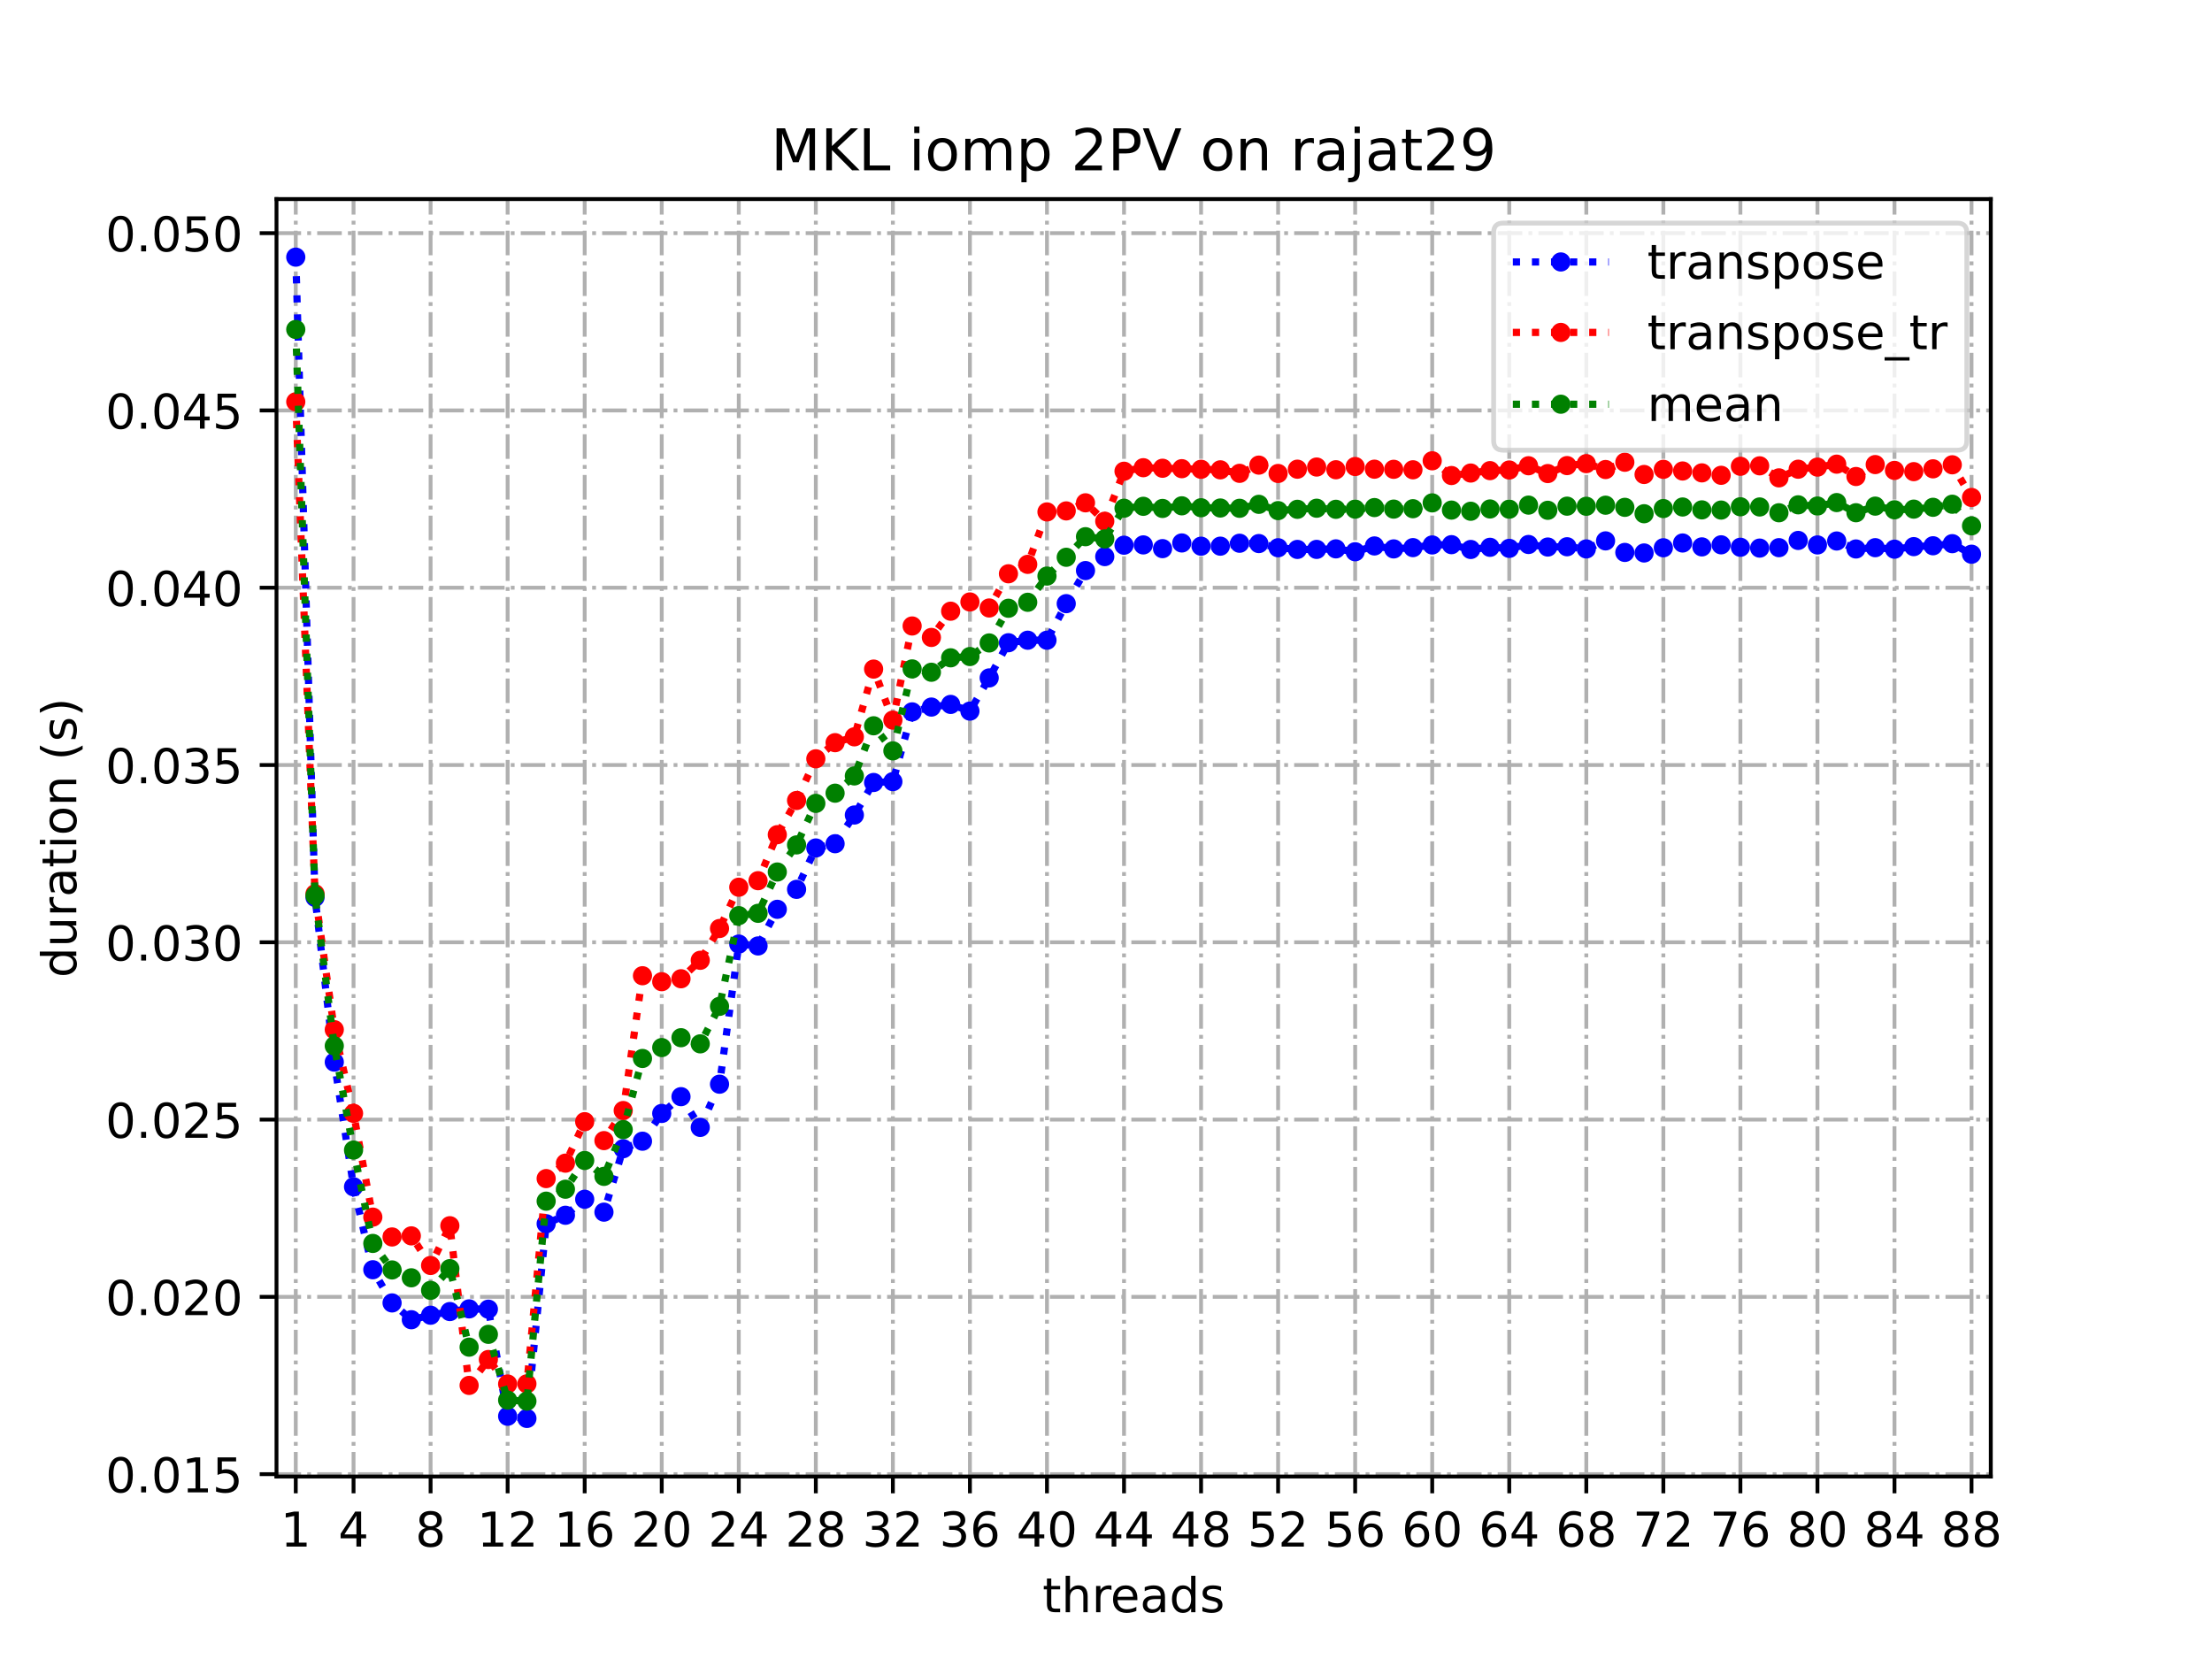 <?xml version="1.0" encoding="utf-8" standalone="no"?>
<!DOCTYPE svg PUBLIC "-//W3C//DTD SVG 1.1//EN"
  "http://www.w3.org/Graphics/SVG/1.1/DTD/svg11.dtd">
<!-- Created with matplotlib (https://matplotlib.org/) -->
<svg height="345.6pt" version="1.1" viewBox="0 0 460.8 345.6" width="460.8pt" xmlns="http://www.w3.org/2000/svg" xmlns:xlink="http://www.w3.org/1999/xlink">
 <defs>
  <style type="text/css">
*{stroke-linecap:butt;stroke-linejoin:round;}
  </style>
 </defs>
 <g id="figure_1">
  <g id="patch_1">
   <path d="M 0 345.6 
L 460.8 345.6 
L 460.8 0 
L 0 0 
z
" style="fill:#ffffff;"/>
  </g>
  <g id="axes_1">
   <g id="patch_2">
    <path d="M 57.6 307.584 
L 414.72 307.584 
L 414.72 41.472 
L 57.6 41.472 
z
" style="fill:#ffffff;"/>
   </g>
   <g id="matplotlib.axis_1">
    <g id="xtick_1">
     <g id="line2d_1">
      <path clip-path="url(#p330c207d8f)" d="M 61.613 307.584 
L 61.613 41.472 
" style="fill:none;stroke:#b0b0b0;stroke-dasharray:5.12,1.28,0.8,1.28;stroke-dashoffset:0;stroke-width:0.8;"/>
     </g>
     <g id="line2d_2">
      <defs>
       <path d="M 0 0 
L 0 3.5 
" id="ma87aa83678" style="stroke:#000000;stroke-width:0.8;"/>
      </defs>
      <g>
       <use style="stroke:#000000;stroke-width:0.8;" x="61.613" xlink:href="#ma87aa83678" y="307.584"/>
      </g>
     </g>
     <g id="text_1">
      <!-- 1 -->
      <defs>
       <path d="M 12.406 8.297 
L 28.516 8.297 
L 28.516 63.922 
L 10.984 60.406 
L 10.984 69.391 
L 28.422 72.906 
L 38.281 72.906 
L 38.281 8.297 
L 54.391 8.297 
L 54.391 0 
L 12.406 0 
z
" id="DejaVuSans-49"/>
      </defs>
      <g transform="translate(58.431 322.182)scale(0.1 -0.1)">
       <use xlink:href="#DejaVuSans-49"/>
      </g>
     </g>
    </g>
    <g id="xtick_2">
     <g id="line2d_3">
      <path clip-path="url(#p330c207d8f)" d="M 73.65 307.584 
L 73.65 41.472 
" style="fill:none;stroke:#b0b0b0;stroke-dasharray:5.12,1.28,0.8,1.28;stroke-dashoffset:0;stroke-width:0.8;"/>
     </g>
     <g id="line2d_4">
      <g>
       <use style="stroke:#000000;stroke-width:0.8;" x="73.65" xlink:href="#ma87aa83678" y="307.584"/>
      </g>
     </g>
     <g id="text_2">
      <!-- 4 -->
      <defs>
       <path d="M 37.797 64.312 
L 12.891 25.391 
L 37.797 25.391 
z
M 35.203 72.906 
L 47.609 72.906 
L 47.609 25.391 
L 58.016 25.391 
L 58.016 17.188 
L 47.609 17.188 
L 47.609 0 
L 37.797 0 
L 37.797 17.188 
L 4.891 17.188 
L 4.891 26.703 
z
" id="DejaVuSans-52"/>
      </defs>
      <g transform="translate(70.469 322.182)scale(0.1 -0.1)">
       <use xlink:href="#DejaVuSans-52"/>
      </g>
     </g>
    </g>
    <g id="xtick_3">
     <g id="line2d_5">
      <path clip-path="url(#p330c207d8f)" d="M 89.701 307.584 
L 89.701 41.472 
" style="fill:none;stroke:#b0b0b0;stroke-dasharray:5.12,1.28,0.8,1.28;stroke-dashoffset:0;stroke-width:0.8;"/>
     </g>
     <g id="line2d_6">
      <g>
       <use style="stroke:#000000;stroke-width:0.8;" x="89.701" xlink:href="#ma87aa83678" y="307.584"/>
      </g>
     </g>
     <g id="text_3">
      <!-- 8 -->
      <defs>
       <path d="M 31.781 34.625 
Q 24.75 34.625 20.719 30.859 
Q 16.703 27.094 16.703 20.516 
Q 16.703 13.922 20.719 10.156 
Q 24.75 6.391 31.781 6.391 
Q 38.812 6.391 42.859 10.172 
Q 46.922 13.969 46.922 20.516 
Q 46.922 27.094 42.891 30.859 
Q 38.875 34.625 31.781 34.625 
z
M 21.922 38.812 
Q 15.578 40.375 12.031 44.719 
Q 8.5 49.078 8.5 55.328 
Q 8.5 64.062 14.719 69.141 
Q 20.953 74.219 31.781 74.219 
Q 42.672 74.219 48.875 69.141 
Q 55.078 64.062 55.078 55.328 
Q 55.078 49.078 51.531 44.719 
Q 48 40.375 41.703 38.812 
Q 48.828 37.156 52.797 32.312 
Q 56.781 27.484 56.781 20.516 
Q 56.781 9.906 50.312 4.234 
Q 43.844 -1.422 31.781 -1.422 
Q 19.734 -1.422 13.25 4.234 
Q 6.781 9.906 6.781 20.516 
Q 6.781 27.484 10.781 32.312 
Q 14.797 37.156 21.922 38.812 
z
M 18.312 54.391 
Q 18.312 48.734 21.844 45.562 
Q 25.391 42.391 31.781 42.391 
Q 38.141 42.391 41.719 45.562 
Q 45.312 48.734 45.312 54.391 
Q 45.312 60.062 41.719 63.234 
Q 38.141 66.406 31.781 66.406 
Q 25.391 66.406 21.844 63.234 
Q 18.312 60.062 18.312 54.391 
z
" id="DejaVuSans-56"/>
      </defs>
      <g transform="translate(86.519 322.182)scale(0.1 -0.1)">
       <use xlink:href="#DejaVuSans-56"/>
      </g>
     </g>
    </g>
    <g id="xtick_4">
     <g id="line2d_7">
      <path clip-path="url(#p330c207d8f)" d="M 105.751 307.584 
L 105.751 41.472 
" style="fill:none;stroke:#b0b0b0;stroke-dasharray:5.12,1.28,0.8,1.28;stroke-dashoffset:0;stroke-width:0.8;"/>
     </g>
     <g id="line2d_8">
      <g>
       <use style="stroke:#000000;stroke-width:0.8;" x="105.751" xlink:href="#ma87aa83678" y="307.584"/>
      </g>
     </g>
     <g id="text_4">
      <!-- 12 -->
      <defs>
       <path d="M 19.188 8.297 
L 53.609 8.297 
L 53.609 0 
L 7.328 0 
L 7.328 8.297 
Q 12.938 14.109 22.625 23.891 
Q 32.328 33.688 34.812 36.531 
Q 39.547 41.844 41.422 45.531 
Q 43.312 49.219 43.312 52.781 
Q 43.312 58.594 39.234 62.25 
Q 35.156 65.922 28.609 65.922 
Q 23.969 65.922 18.812 64.312 
Q 13.672 62.703 7.812 59.422 
L 7.812 69.391 
Q 13.766 71.781 18.938 73 
Q 24.125 74.219 28.422 74.219 
Q 39.75 74.219 46.484 68.547 
Q 53.219 62.891 53.219 53.422 
Q 53.219 48.922 51.531 44.891 
Q 49.859 40.875 45.406 35.406 
Q 44.188 33.984 37.641 27.219 
Q 31.109 20.453 19.188 8.297 
z
" id="DejaVuSans-50"/>
      </defs>
      <g transform="translate(99.389 322.182)scale(0.1 -0.1)">
       <use xlink:href="#DejaVuSans-49"/>
       <use x="63.623" xlink:href="#DejaVuSans-50"/>
      </g>
     </g>
    </g>
    <g id="xtick_5">
     <g id="line2d_9">
      <path clip-path="url(#p330c207d8f)" d="M 121.801 307.584 
L 121.801 41.472 
" style="fill:none;stroke:#b0b0b0;stroke-dasharray:5.12,1.28,0.8,1.28;stroke-dashoffset:0;stroke-width:0.8;"/>
     </g>
     <g id="line2d_10">
      <g>
       <use style="stroke:#000000;stroke-width:0.8;" x="121.801" xlink:href="#ma87aa83678" y="307.584"/>
      </g>
     </g>
     <g id="text_5">
      <!-- 16 -->
      <defs>
       <path d="M 33.016 40.375 
Q 26.375 40.375 22.484 35.828 
Q 18.609 31.297 18.609 23.391 
Q 18.609 15.531 22.484 10.953 
Q 26.375 6.391 33.016 6.391 
Q 39.656 6.391 43.531 10.953 
Q 47.406 15.531 47.406 23.391 
Q 47.406 31.297 43.531 35.828 
Q 39.656 40.375 33.016 40.375 
z
M 52.594 71.297 
L 52.594 62.312 
Q 48.875 64.062 45.094 64.984 
Q 41.312 65.922 37.594 65.922 
Q 27.828 65.922 22.672 59.328 
Q 17.531 52.734 16.797 39.406 
Q 19.672 43.656 24.016 45.922 
Q 28.375 48.188 33.594 48.188 
Q 44.578 48.188 50.953 41.516 
Q 57.328 34.859 57.328 23.391 
Q 57.328 12.156 50.688 5.359 
Q 44.047 -1.422 33.016 -1.422 
Q 20.359 -1.422 13.672 8.266 
Q 6.984 17.969 6.984 36.375 
Q 6.984 53.656 15.188 63.938 
Q 23.391 74.219 37.203 74.219 
Q 40.922 74.219 44.703 73.484 
Q 48.484 72.75 52.594 71.297 
z
" id="DejaVuSans-54"/>
      </defs>
      <g transform="translate(115.439 322.182)scale(0.1 -0.1)">
       <use xlink:href="#DejaVuSans-49"/>
       <use x="63.623" xlink:href="#DejaVuSans-54"/>
      </g>
     </g>
    </g>
    <g id="xtick_6">
     <g id="line2d_11">
      <path clip-path="url(#p330c207d8f)" d="M 137.852 307.584 
L 137.852 41.472 
" style="fill:none;stroke:#b0b0b0;stroke-dasharray:5.12,1.28,0.8,1.28;stroke-dashoffset:0;stroke-width:0.8;"/>
     </g>
     <g id="line2d_12">
      <g>
       <use style="stroke:#000000;stroke-width:0.8;" x="137.852" xlink:href="#ma87aa83678" y="307.584"/>
      </g>
     </g>
     <g id="text_6">
      <!-- 20 -->
      <defs>
       <path d="M 31.781 66.406 
Q 24.172 66.406 20.328 58.906 
Q 16.5 51.422 16.5 36.375 
Q 16.5 21.391 20.328 13.891 
Q 24.172 6.391 31.781 6.391 
Q 39.453 6.391 43.281 13.891 
Q 47.125 21.391 47.125 36.375 
Q 47.125 51.422 43.281 58.906 
Q 39.453 66.406 31.781 66.406 
z
M 31.781 74.219 
Q 44.047 74.219 50.516 64.516 
Q 56.984 54.828 56.984 36.375 
Q 56.984 17.969 50.516 8.266 
Q 44.047 -1.422 31.781 -1.422 
Q 19.531 -1.422 13.062 8.266 
Q 6.594 17.969 6.594 36.375 
Q 6.594 54.828 13.062 64.516 
Q 19.531 74.219 31.781 74.219 
z
" id="DejaVuSans-48"/>
      </defs>
      <g transform="translate(131.489 322.182)scale(0.1 -0.1)">
       <use xlink:href="#DejaVuSans-50"/>
       <use x="63.623" xlink:href="#DejaVuSans-48"/>
      </g>
     </g>
    </g>
    <g id="xtick_7">
     <g id="line2d_13">
      <path clip-path="url(#p330c207d8f)" d="M 153.902 307.584 
L 153.902 41.472 
" style="fill:none;stroke:#b0b0b0;stroke-dasharray:5.12,1.28,0.8,1.28;stroke-dashoffset:0;stroke-width:0.8;"/>
     </g>
     <g id="line2d_14">
      <g>
       <use style="stroke:#000000;stroke-width:0.8;" x="153.902" xlink:href="#ma87aa83678" y="307.584"/>
      </g>
     </g>
     <g id="text_7">
      <!-- 24 -->
      <g transform="translate(147.54 322.182)scale(0.1 -0.1)">
       <use xlink:href="#DejaVuSans-50"/>
       <use x="63.623" xlink:href="#DejaVuSans-52"/>
      </g>
     </g>
    </g>
    <g id="xtick_8">
     <g id="line2d_15">
      <path clip-path="url(#p330c207d8f)" d="M 169.952 307.584 
L 169.952 41.472 
" style="fill:none;stroke:#b0b0b0;stroke-dasharray:5.12,1.28,0.8,1.28;stroke-dashoffset:0;stroke-width:0.8;"/>
     </g>
     <g id="line2d_16">
      <g>
       <use style="stroke:#000000;stroke-width:0.8;" x="169.952" xlink:href="#ma87aa83678" y="307.584"/>
      </g>
     </g>
     <g id="text_8">
      <!-- 28 -->
      <g transform="translate(163.59 322.182)scale(0.1 -0.1)">
       <use xlink:href="#DejaVuSans-50"/>
       <use x="63.623" xlink:href="#DejaVuSans-56"/>
      </g>
     </g>
    </g>
    <g id="xtick_9">
     <g id="line2d_17">
      <path clip-path="url(#p330c207d8f)" d="M 186.003 307.584 
L 186.003 41.472 
" style="fill:none;stroke:#b0b0b0;stroke-dasharray:5.12,1.28,0.8,1.28;stroke-dashoffset:0;stroke-width:0.8;"/>
     </g>
     <g id="line2d_18">
      <g>
       <use style="stroke:#000000;stroke-width:0.8;" x="186.003" xlink:href="#ma87aa83678" y="307.584"/>
      </g>
     </g>
     <g id="text_9">
      <!-- 32 -->
      <defs>
       <path d="M 40.578 39.312 
Q 47.656 37.797 51.625 33 
Q 55.609 28.219 55.609 21.188 
Q 55.609 10.406 48.188 4.484 
Q 40.766 -1.422 27.094 -1.422 
Q 22.516 -1.422 17.656 -0.516 
Q 12.797 0.391 7.625 2.203 
L 7.625 11.719 
Q 11.719 9.328 16.594 8.109 
Q 21.484 6.891 26.812 6.891 
Q 36.078 6.891 40.938 10.547 
Q 45.797 14.203 45.797 21.188 
Q 45.797 27.641 41.281 31.266 
Q 36.766 34.906 28.719 34.906 
L 20.219 34.906 
L 20.219 43.016 
L 29.109 43.016 
Q 36.375 43.016 40.234 45.922 
Q 44.094 48.828 44.094 54.297 
Q 44.094 59.906 40.109 62.906 
Q 36.141 65.922 28.719 65.922 
Q 24.656 65.922 20.016 65.031 
Q 15.375 64.156 9.812 62.312 
L 9.812 71.094 
Q 15.438 72.656 20.344 73.438 
Q 25.25 74.219 29.594 74.219 
Q 40.828 74.219 47.359 69.109 
Q 53.906 64.016 53.906 55.328 
Q 53.906 49.266 50.438 45.094 
Q 46.969 40.922 40.578 39.312 
z
" id="DejaVuSans-51"/>
      </defs>
      <g transform="translate(179.64 322.182)scale(0.1 -0.1)">
       <use xlink:href="#DejaVuSans-51"/>
       <use x="63.623" xlink:href="#DejaVuSans-50"/>
      </g>
     </g>
    </g>
    <g id="xtick_10">
     <g id="line2d_19">
      <path clip-path="url(#p330c207d8f)" d="M 202.053 307.584 
L 202.053 41.472 
" style="fill:none;stroke:#b0b0b0;stroke-dasharray:5.12,1.28,0.8,1.28;stroke-dashoffset:0;stroke-width:0.8;"/>
     </g>
     <g id="line2d_20">
      <g>
       <use style="stroke:#000000;stroke-width:0.8;" x="202.053" xlink:href="#ma87aa83678" y="307.584"/>
      </g>
     </g>
     <g id="text_10">
      <!-- 36 -->
      <g transform="translate(195.691 322.182)scale(0.1 -0.1)">
       <use xlink:href="#DejaVuSans-51"/>
       <use x="63.623" xlink:href="#DejaVuSans-54"/>
      </g>
     </g>
    </g>
    <g id="xtick_11">
     <g id="line2d_21">
      <path clip-path="url(#p330c207d8f)" d="M 218.103 307.584 
L 218.103 41.472 
" style="fill:none;stroke:#b0b0b0;stroke-dasharray:5.12,1.28,0.8,1.28;stroke-dashoffset:0;stroke-width:0.8;"/>
     </g>
     <g id="line2d_22">
      <g>
       <use style="stroke:#000000;stroke-width:0.8;" x="218.103" xlink:href="#ma87aa83678" y="307.584"/>
      </g>
     </g>
     <g id="text_11">
      <!-- 40 -->
      <g transform="translate(211.741 322.182)scale(0.1 -0.1)">
       <use xlink:href="#DejaVuSans-52"/>
       <use x="63.623" xlink:href="#DejaVuSans-48"/>
      </g>
     </g>
    </g>
    <g id="xtick_12">
     <g id="line2d_23">
      <path clip-path="url(#p330c207d8f)" d="M 234.154 307.584 
L 234.154 41.472 
" style="fill:none;stroke:#b0b0b0;stroke-dasharray:5.12,1.28,0.8,1.28;stroke-dashoffset:0;stroke-width:0.8;"/>
     </g>
     <g id="line2d_24">
      <g>
       <use style="stroke:#000000;stroke-width:0.8;" x="234.154" xlink:href="#ma87aa83678" y="307.584"/>
      </g>
     </g>
     <g id="text_12">
      <!-- 44 -->
      <g transform="translate(227.791 322.182)scale(0.1 -0.1)">
       <use xlink:href="#DejaVuSans-52"/>
       <use x="63.623" xlink:href="#DejaVuSans-52"/>
      </g>
     </g>
    </g>
    <g id="xtick_13">
     <g id="line2d_25">
      <path clip-path="url(#p330c207d8f)" d="M 250.204 307.584 
L 250.204 41.472 
" style="fill:none;stroke:#b0b0b0;stroke-dasharray:5.12,1.28,0.8,1.28;stroke-dashoffset:0;stroke-width:0.8;"/>
     </g>
     <g id="line2d_26">
      <g>
       <use style="stroke:#000000;stroke-width:0.8;" x="250.204" xlink:href="#ma87aa83678" y="307.584"/>
      </g>
     </g>
     <g id="text_13">
      <!-- 48 -->
      <g transform="translate(243.842 322.182)scale(0.1 -0.1)">
       <use xlink:href="#DejaVuSans-52"/>
       <use x="63.623" xlink:href="#DejaVuSans-56"/>
      </g>
     </g>
    </g>
    <g id="xtick_14">
     <g id="line2d_27">
      <path clip-path="url(#p330c207d8f)" d="M 266.254 307.584 
L 266.254 41.472 
" style="fill:none;stroke:#b0b0b0;stroke-dasharray:5.12,1.28,0.8,1.28;stroke-dashoffset:0;stroke-width:0.8;"/>
     </g>
     <g id="line2d_28">
      <g>
       <use style="stroke:#000000;stroke-width:0.8;" x="266.254" xlink:href="#ma87aa83678" y="307.584"/>
      </g>
     </g>
     <g id="text_14">
      <!-- 52 -->
      <defs>
       <path d="M 10.797 72.906 
L 49.516 72.906 
L 49.516 64.594 
L 19.828 64.594 
L 19.828 46.734 
Q 21.969 47.469 24.109 47.828 
Q 26.266 48.188 28.422 48.188 
Q 40.625 48.188 47.75 41.5 
Q 54.891 34.812 54.891 23.391 
Q 54.891 11.625 47.562 5.094 
Q 40.234 -1.422 26.906 -1.422 
Q 22.312 -1.422 17.547 -0.641 
Q 12.797 0.141 7.719 1.703 
L 7.719 11.625 
Q 12.109 9.234 16.797 8.062 
Q 21.484 6.891 26.703 6.891 
Q 35.156 6.891 40.078 11.328 
Q 45.016 15.766 45.016 23.391 
Q 45.016 31 40.078 35.438 
Q 35.156 39.891 26.703 39.891 
Q 22.75 39.891 18.812 39.016 
Q 14.891 38.141 10.797 36.281 
z
" id="DejaVuSans-53"/>
      </defs>
      <g transform="translate(259.892 322.182)scale(0.1 -0.1)">
       <use xlink:href="#DejaVuSans-53"/>
       <use x="63.623" xlink:href="#DejaVuSans-50"/>
      </g>
     </g>
    </g>
    <g id="xtick_15">
     <g id="line2d_29">
      <path clip-path="url(#p330c207d8f)" d="M 282.305 307.584 
L 282.305 41.472 
" style="fill:none;stroke:#b0b0b0;stroke-dasharray:5.12,1.28,0.8,1.28;stroke-dashoffset:0;stroke-width:0.8;"/>
     </g>
     <g id="line2d_30">
      <g>
       <use style="stroke:#000000;stroke-width:0.8;" x="282.305" xlink:href="#ma87aa83678" y="307.584"/>
      </g>
     </g>
     <g id="text_15">
      <!-- 56 -->
      <g transform="translate(275.942 322.182)scale(0.1 -0.1)">
       <use xlink:href="#DejaVuSans-53"/>
       <use x="63.623" xlink:href="#DejaVuSans-54"/>
      </g>
     </g>
    </g>
    <g id="xtick_16">
     <g id="line2d_31">
      <path clip-path="url(#p330c207d8f)" d="M 298.355 307.584 
L 298.355 41.472 
" style="fill:none;stroke:#b0b0b0;stroke-dasharray:5.12,1.28,0.8,1.28;stroke-dashoffset:0;stroke-width:0.8;"/>
     </g>
     <g id="line2d_32">
      <g>
       <use style="stroke:#000000;stroke-width:0.8;" x="298.355" xlink:href="#ma87aa83678" y="307.584"/>
      </g>
     </g>
     <g id="text_16">
      <!-- 60 -->
      <g transform="translate(291.993 322.182)scale(0.1 -0.1)">
       <use xlink:href="#DejaVuSans-54"/>
       <use x="63.623" xlink:href="#DejaVuSans-48"/>
      </g>
     </g>
    </g>
    <g id="xtick_17">
     <g id="line2d_33">
      <path clip-path="url(#p330c207d8f)" d="M 314.405 307.584 
L 314.405 41.472 
" style="fill:none;stroke:#b0b0b0;stroke-dasharray:5.12,1.28,0.8,1.28;stroke-dashoffset:0;stroke-width:0.8;"/>
     </g>
     <g id="line2d_34">
      <g>
       <use style="stroke:#000000;stroke-width:0.8;" x="314.405" xlink:href="#ma87aa83678" y="307.584"/>
      </g>
     </g>
     <g id="text_17">
      <!-- 64 -->
      <g transform="translate(308.043 322.182)scale(0.1 -0.1)">
       <use xlink:href="#DejaVuSans-54"/>
       <use x="63.623" xlink:href="#DejaVuSans-52"/>
      </g>
     </g>
    </g>
    <g id="xtick_18">
     <g id="line2d_35">
      <path clip-path="url(#p330c207d8f)" d="M 330.456 307.584 
L 330.456 41.472 
" style="fill:none;stroke:#b0b0b0;stroke-dasharray:5.12,1.28,0.8,1.28;stroke-dashoffset:0;stroke-width:0.8;"/>
     </g>
     <g id="line2d_36">
      <g>
       <use style="stroke:#000000;stroke-width:0.8;" x="330.456" xlink:href="#ma87aa83678" y="307.584"/>
      </g>
     </g>
     <g id="text_18">
      <!-- 68 -->
      <g transform="translate(324.093 322.182)scale(0.1 -0.1)">
       <use xlink:href="#DejaVuSans-54"/>
       <use x="63.623" xlink:href="#DejaVuSans-56"/>
      </g>
     </g>
    </g>
    <g id="xtick_19">
     <g id="line2d_37">
      <path clip-path="url(#p330c207d8f)" d="M 346.506 307.584 
L 346.506 41.472 
" style="fill:none;stroke:#b0b0b0;stroke-dasharray:5.12,1.28,0.8,1.28;stroke-dashoffset:0;stroke-width:0.8;"/>
     </g>
     <g id="line2d_38">
      <g>
       <use style="stroke:#000000;stroke-width:0.8;" x="346.506" xlink:href="#ma87aa83678" y="307.584"/>
      </g>
     </g>
     <g id="text_19">
      <!-- 72 -->
      <defs>
       <path d="M 8.203 72.906 
L 55.078 72.906 
L 55.078 68.703 
L 28.609 0 
L 18.312 0 
L 43.219 64.594 
L 8.203 64.594 
z
" id="DejaVuSans-55"/>
      </defs>
      <g transform="translate(340.144 322.182)scale(0.1 -0.1)">
       <use xlink:href="#DejaVuSans-55"/>
       <use x="63.623" xlink:href="#DejaVuSans-50"/>
      </g>
     </g>
    </g>
    <g id="xtick_20">
     <g id="line2d_39">
      <path clip-path="url(#p330c207d8f)" d="M 362.556 307.584 
L 362.556 41.472 
" style="fill:none;stroke:#b0b0b0;stroke-dasharray:5.12,1.28,0.8,1.28;stroke-dashoffset:0;stroke-width:0.8;"/>
     </g>
     <g id="line2d_40">
      <g>
       <use style="stroke:#000000;stroke-width:0.8;" x="362.556" xlink:href="#ma87aa83678" y="307.584"/>
      </g>
     </g>
     <g id="text_20">
      <!-- 76 -->
      <g transform="translate(356.194 322.182)scale(0.1 -0.1)">
       <use xlink:href="#DejaVuSans-55"/>
       <use x="63.623" xlink:href="#DejaVuSans-54"/>
      </g>
     </g>
    </g>
    <g id="xtick_21">
     <g id="line2d_41">
      <path clip-path="url(#p330c207d8f)" d="M 378.607 307.584 
L 378.607 41.472 
" style="fill:none;stroke:#b0b0b0;stroke-dasharray:5.12,1.28,0.8,1.28;stroke-dashoffset:0;stroke-width:0.8;"/>
     </g>
     <g id="line2d_42">
      <g>
       <use style="stroke:#000000;stroke-width:0.8;" x="378.607" xlink:href="#ma87aa83678" y="307.584"/>
      </g>
     </g>
     <g id="text_21">
      <!-- 80 -->
      <g transform="translate(372.244 322.182)scale(0.1 -0.1)">
       <use xlink:href="#DejaVuSans-56"/>
       <use x="63.623" xlink:href="#DejaVuSans-48"/>
      </g>
     </g>
    </g>
    <g id="xtick_22">
     <g id="line2d_43">
      <path clip-path="url(#p330c207d8f)" d="M 394.657 307.584 
L 394.657 41.472 
" style="fill:none;stroke:#b0b0b0;stroke-dasharray:5.12,1.28,0.8,1.28;stroke-dashoffset:0;stroke-width:0.8;"/>
     </g>
     <g id="line2d_44">
      <g>
       <use style="stroke:#000000;stroke-width:0.8;" x="394.657" xlink:href="#ma87aa83678" y="307.584"/>
      </g>
     </g>
     <g id="text_22">
      <!-- 84 -->
      <g transform="translate(388.295 322.182)scale(0.1 -0.1)">
       <use xlink:href="#DejaVuSans-56"/>
       <use x="63.623" xlink:href="#DejaVuSans-52"/>
      </g>
     </g>
    </g>
    <g id="xtick_23">
     <g id="line2d_45">
      <path clip-path="url(#p330c207d8f)" d="M 410.707 307.584 
L 410.707 41.472 
" style="fill:none;stroke:#b0b0b0;stroke-dasharray:5.12,1.28,0.8,1.28;stroke-dashoffset:0;stroke-width:0.8;"/>
     </g>
     <g id="line2d_46">
      <g>
       <use style="stroke:#000000;stroke-width:0.8;" x="410.707" xlink:href="#ma87aa83678" y="307.584"/>
      </g>
     </g>
     <g id="text_23">
      <!-- 88 -->
      <g transform="translate(404.345 322.182)scale(0.1 -0.1)">
       <use xlink:href="#DejaVuSans-56"/>
       <use x="63.623" xlink:href="#DejaVuSans-56"/>
      </g>
     </g>
    </g>
    <g id="text_24">
     <!-- threads -->
     <defs>
      <path d="M 18.312 70.219 
L 18.312 54.688 
L 36.812 54.688 
L 36.812 47.703 
L 18.312 47.703 
L 18.312 18.016 
Q 18.312 11.328 20.141 9.422 
Q 21.969 7.516 27.594 7.516 
L 36.812 7.516 
L 36.812 0 
L 27.594 0 
Q 17.188 0 13.234 3.875 
Q 9.281 7.766 9.281 18.016 
L 9.281 47.703 
L 2.688 47.703 
L 2.688 54.688 
L 9.281 54.688 
L 9.281 70.219 
z
" id="DejaVuSans-116"/>
      <path d="M 54.891 33.016 
L 54.891 0 
L 45.906 0 
L 45.906 32.719 
Q 45.906 40.484 42.875 44.328 
Q 39.844 48.188 33.797 48.188 
Q 26.516 48.188 22.312 43.547 
Q 18.109 38.922 18.109 30.906 
L 18.109 0 
L 9.078 0 
L 9.078 75.984 
L 18.109 75.984 
L 18.109 46.188 
Q 21.344 51.125 25.703 53.562 
Q 30.078 56 35.797 56 
Q 45.219 56 50.047 50.172 
Q 54.891 44.344 54.891 33.016 
z
" id="DejaVuSans-104"/>
      <path d="M 41.109 46.297 
Q 39.594 47.172 37.812 47.578 
Q 36.031 48 33.891 48 
Q 26.266 48 22.188 43.047 
Q 18.109 38.094 18.109 28.812 
L 18.109 0 
L 9.078 0 
L 9.078 54.688 
L 18.109 54.688 
L 18.109 46.188 
Q 20.953 51.172 25.484 53.578 
Q 30.031 56 36.531 56 
Q 37.453 56 38.578 55.875 
Q 39.703 55.766 41.062 55.516 
z
" id="DejaVuSans-114"/>
      <path d="M 56.203 29.594 
L 56.203 25.203 
L 14.891 25.203 
Q 15.484 15.922 20.484 11.062 
Q 25.484 6.203 34.422 6.203 
Q 39.594 6.203 44.453 7.469 
Q 49.312 8.734 54.109 11.281 
L 54.109 2.781 
Q 49.266 0.734 44.188 -0.344 
Q 39.109 -1.422 33.891 -1.422 
Q 20.797 -1.422 13.156 6.188 
Q 5.516 13.812 5.516 26.812 
Q 5.516 40.234 12.766 48.109 
Q 20.016 56 32.328 56 
Q 43.359 56 49.781 48.891 
Q 56.203 41.797 56.203 29.594 
z
M 47.219 32.234 
Q 47.125 39.594 43.094 43.984 
Q 39.062 48.391 32.422 48.391 
Q 24.906 48.391 20.391 44.141 
Q 15.875 39.891 15.188 32.172 
z
" id="DejaVuSans-101"/>
      <path d="M 34.281 27.484 
Q 23.391 27.484 19.188 25 
Q 14.984 22.516 14.984 16.5 
Q 14.984 11.719 18.141 8.906 
Q 21.297 6.109 26.703 6.109 
Q 34.188 6.109 38.703 11.406 
Q 43.219 16.703 43.219 25.484 
L 43.219 27.484 
z
M 52.203 31.203 
L 52.203 0 
L 43.219 0 
L 43.219 8.297 
Q 40.141 3.328 35.547 0.953 
Q 30.953 -1.422 24.312 -1.422 
Q 15.922 -1.422 10.953 3.297 
Q 6 8.016 6 15.922 
Q 6 25.141 12.172 29.828 
Q 18.359 34.516 30.609 34.516 
L 43.219 34.516 
L 43.219 35.406 
Q 43.219 41.609 39.141 45 
Q 35.062 48.391 27.688 48.391 
Q 23 48.391 18.547 47.266 
Q 14.109 46.141 10.016 43.891 
L 10.016 52.203 
Q 14.938 54.109 19.578 55.047 
Q 24.219 56 28.609 56 
Q 40.484 56 46.344 49.844 
Q 52.203 43.703 52.203 31.203 
z
" id="DejaVuSans-97"/>
      <path d="M 45.406 46.391 
L 45.406 75.984 
L 54.391 75.984 
L 54.391 0 
L 45.406 0 
L 45.406 8.203 
Q 42.578 3.328 38.25 0.953 
Q 33.938 -1.422 27.875 -1.422 
Q 17.969 -1.422 11.734 6.484 
Q 5.516 14.406 5.516 27.297 
Q 5.516 40.188 11.734 48.094 
Q 17.969 56 27.875 56 
Q 33.938 56 38.25 53.625 
Q 42.578 51.266 45.406 46.391 
z
M 14.797 27.297 
Q 14.797 17.391 18.875 11.75 
Q 22.953 6.109 30.078 6.109 
Q 37.203 6.109 41.297 11.75 
Q 45.406 17.391 45.406 27.297 
Q 45.406 37.203 41.297 42.844 
Q 37.203 48.484 30.078 48.484 
Q 22.953 48.484 18.875 42.844 
Q 14.797 37.203 14.797 27.297 
z
" id="DejaVuSans-100"/>
      <path d="M 44.281 53.078 
L 44.281 44.578 
Q 40.484 46.531 36.375 47.5 
Q 32.281 48.484 27.875 48.484 
Q 21.188 48.484 17.844 46.438 
Q 14.5 44.391 14.5 40.281 
Q 14.5 37.156 16.891 35.375 
Q 19.281 33.594 26.516 31.984 
L 29.594 31.297 
Q 39.156 29.25 43.188 25.516 
Q 47.219 21.781 47.219 15.094 
Q 47.219 7.469 41.188 3.016 
Q 35.156 -1.422 24.609 -1.422 
Q 20.219 -1.422 15.453 -0.562 
Q 10.688 0.297 5.422 2 
L 5.422 11.281 
Q 10.406 8.688 15.234 7.391 
Q 20.062 6.109 24.812 6.109 
Q 31.156 6.109 34.562 8.281 
Q 37.984 10.453 37.984 14.406 
Q 37.984 18.062 35.516 20.016 
Q 33.062 21.969 24.703 23.781 
L 21.578 24.516 
Q 13.234 26.266 9.516 29.906 
Q 5.812 33.547 5.812 39.891 
Q 5.812 47.609 11.281 51.797 
Q 16.75 56 26.812 56 
Q 31.781 56 36.172 55.266 
Q 40.578 54.547 44.281 53.078 
z
" id="DejaVuSans-115"/>
     </defs>
     <g transform="translate(217.169 335.861)scale(0.1 -0.1)">
      <use xlink:href="#DejaVuSans-116"/>
      <use x="39.209" xlink:href="#DejaVuSans-104"/>
      <use x="102.588" xlink:href="#DejaVuSans-114"/>
      <use x="141.451" xlink:href="#DejaVuSans-101"/>
      <use x="202.975" xlink:href="#DejaVuSans-97"/>
      <use x="264.254" xlink:href="#DejaVuSans-100"/>
      <use x="327.73" xlink:href="#DejaVuSans-115"/>
     </g>
    </g>
   </g>
   <g id="matplotlib.axis_2">
    <g id="ytick_1">
     <g id="line2d_47">
      <path clip-path="url(#p330c207d8f)" d="M 57.6 307.091 
L 414.72 307.091 
" style="fill:none;stroke:#b0b0b0;stroke-dasharray:5.12,1.28,0.8,1.28;stroke-dashoffset:0;stroke-width:0.8;"/>
     </g>
     <g id="line2d_48">
      <defs>
       <path d="M 0 0 
L -3.5 0 
" id="m26d82df462" style="stroke:#000000;stroke-width:0.8;"/>
      </defs>
      <g>
       <use style="stroke:#000000;stroke-width:0.8;" x="57.6" xlink:href="#m26d82df462" y="307.091"/>
      </g>
     </g>
     <g id="text_25">
      <!-- 0.015 -->
      <defs>
       <path d="M 10.688 12.406 
L 21 12.406 
L 21 0 
L 10.688 0 
z
" id="DejaVuSans-46"/>
      </defs>
      <g transform="translate(21.972 310.891)scale(0.1 -0.1)">
       <use xlink:href="#DejaVuSans-48"/>
       <use x="63.623" xlink:href="#DejaVuSans-46"/>
       <use x="95.41" xlink:href="#DejaVuSans-48"/>
       <use x="159.033" xlink:href="#DejaVuSans-49"/>
       <use x="222.656" xlink:href="#DejaVuSans-53"/>
      </g>
     </g>
    </g>
    <g id="ytick_2">
     <g id="line2d_49">
      <path clip-path="url(#p330c207d8f)" d="M 57.6 270.159 
L 414.72 270.159 
" style="fill:none;stroke:#b0b0b0;stroke-dasharray:5.12,1.28,0.8,1.28;stroke-dashoffset:0;stroke-width:0.8;"/>
     </g>
     <g id="line2d_50">
      <g>
       <use style="stroke:#000000;stroke-width:0.8;" x="57.6" xlink:href="#m26d82df462" y="270.159"/>
      </g>
     </g>
     <g id="text_26">
      <!-- 0.020 -->
      <g transform="translate(21.972 273.959)scale(0.1 -0.1)">
       <use xlink:href="#DejaVuSans-48"/>
       <use x="63.623" xlink:href="#DejaVuSans-46"/>
       <use x="95.41" xlink:href="#DejaVuSans-48"/>
       <use x="159.033" xlink:href="#DejaVuSans-50"/>
       <use x="222.656" xlink:href="#DejaVuSans-48"/>
      </g>
     </g>
    </g>
    <g id="ytick_3">
     <g id="line2d_51">
      <path clip-path="url(#p330c207d8f)" d="M 57.6 233.228 
L 414.72 233.228 
" style="fill:none;stroke:#b0b0b0;stroke-dasharray:5.12,1.28,0.8,1.28;stroke-dashoffset:0;stroke-width:0.8;"/>
     </g>
     <g id="line2d_52">
      <g>
       <use style="stroke:#000000;stroke-width:0.8;" x="57.6" xlink:href="#m26d82df462" y="233.228"/>
      </g>
     </g>
     <g id="text_27">
      <!-- 0.025 -->
      <g transform="translate(21.972 237.027)scale(0.1 -0.1)">
       <use xlink:href="#DejaVuSans-48"/>
       <use x="63.623" xlink:href="#DejaVuSans-46"/>
       <use x="95.41" xlink:href="#DejaVuSans-48"/>
       <use x="159.033" xlink:href="#DejaVuSans-50"/>
       <use x="222.656" xlink:href="#DejaVuSans-53"/>
      </g>
     </g>
    </g>
    <g id="ytick_4">
     <g id="line2d_53">
      <path clip-path="url(#p330c207d8f)" d="M 57.6 196.296 
L 414.72 196.296 
" style="fill:none;stroke:#b0b0b0;stroke-dasharray:5.12,1.28,0.8,1.28;stroke-dashoffset:0;stroke-width:0.8;"/>
     </g>
     <g id="line2d_54">
      <g>
       <use style="stroke:#000000;stroke-width:0.8;" x="57.6" xlink:href="#m26d82df462" y="196.296"/>
      </g>
     </g>
     <g id="text_28">
      <!-- 0.030 -->
      <g transform="translate(21.972 200.095)scale(0.1 -0.1)">
       <use xlink:href="#DejaVuSans-48"/>
       <use x="63.623" xlink:href="#DejaVuSans-46"/>
       <use x="95.41" xlink:href="#DejaVuSans-48"/>
       <use x="159.033" xlink:href="#DejaVuSans-51"/>
       <use x="222.656" xlink:href="#DejaVuSans-48"/>
      </g>
     </g>
    </g>
    <g id="ytick_5">
     <g id="line2d_55">
      <path clip-path="url(#p330c207d8f)" d="M 57.6 159.364 
L 414.72 159.364 
" style="fill:none;stroke:#b0b0b0;stroke-dasharray:5.12,1.28,0.8,1.28;stroke-dashoffset:0;stroke-width:0.8;"/>
     </g>
     <g id="line2d_56">
      <g>
       <use style="stroke:#000000;stroke-width:0.8;" x="57.6" xlink:href="#m26d82df462" y="159.364"/>
      </g>
     </g>
     <g id="text_29">
      <!-- 0.035 -->
      <g transform="translate(21.972 163.163)scale(0.1 -0.1)">
       <use xlink:href="#DejaVuSans-48"/>
       <use x="63.623" xlink:href="#DejaVuSans-46"/>
       <use x="95.41" xlink:href="#DejaVuSans-48"/>
       <use x="159.033" xlink:href="#DejaVuSans-51"/>
       <use x="222.656" xlink:href="#DejaVuSans-53"/>
      </g>
     </g>
    </g>
    <g id="ytick_6">
     <g id="line2d_57">
      <path clip-path="url(#p330c207d8f)" d="M 57.6 122.432 
L 414.72 122.432 
" style="fill:none;stroke:#b0b0b0;stroke-dasharray:5.12,1.28,0.8,1.28;stroke-dashoffset:0;stroke-width:0.8;"/>
     </g>
     <g id="line2d_58">
      <g>
       <use style="stroke:#000000;stroke-width:0.8;" x="57.6" xlink:href="#m26d82df462" y="122.432"/>
      </g>
     </g>
     <g id="text_30">
      <!-- 0.040 -->
      <g transform="translate(21.972 126.231)scale(0.1 -0.1)">
       <use xlink:href="#DejaVuSans-48"/>
       <use x="63.623" xlink:href="#DejaVuSans-46"/>
       <use x="95.41" xlink:href="#DejaVuSans-48"/>
       <use x="159.033" xlink:href="#DejaVuSans-52"/>
       <use x="222.656" xlink:href="#DejaVuSans-48"/>
      </g>
     </g>
    </g>
    <g id="ytick_7">
     <g id="line2d_59">
      <path clip-path="url(#p330c207d8f)" d="M 57.6 85.5 
L 414.72 85.5 
" style="fill:none;stroke:#b0b0b0;stroke-dasharray:5.12,1.28,0.8,1.28;stroke-dashoffset:0;stroke-width:0.8;"/>
     </g>
     <g id="line2d_60">
      <g>
       <use style="stroke:#000000;stroke-width:0.8;" x="57.6" xlink:href="#m26d82df462" y="85.5"/>
      </g>
     </g>
     <g id="text_31">
      <!-- 0.045 -->
      <g transform="translate(21.972 89.299)scale(0.1 -0.1)">
       <use xlink:href="#DejaVuSans-48"/>
       <use x="63.623" xlink:href="#DejaVuSans-46"/>
       <use x="95.41" xlink:href="#DejaVuSans-48"/>
       <use x="159.033" xlink:href="#DejaVuSans-52"/>
       <use x="222.656" xlink:href="#DejaVuSans-53"/>
      </g>
     </g>
    </g>
    <g id="ytick_8">
     <g id="line2d_61">
      <path clip-path="url(#p330c207d8f)" d="M 57.6 48.568 
L 414.72 48.568 
" style="fill:none;stroke:#b0b0b0;stroke-dasharray:5.12,1.28,0.8,1.28;stroke-dashoffset:0;stroke-width:0.8;"/>
     </g>
     <g id="line2d_62">
      <g>
       <use style="stroke:#000000;stroke-width:0.8;" x="57.6" xlink:href="#m26d82df462" y="48.568"/>
      </g>
     </g>
     <g id="text_32">
      <!-- 0.050 -->
      <g transform="translate(21.972 52.367)scale(0.1 -0.1)">
       <use xlink:href="#DejaVuSans-48"/>
       <use x="63.623" xlink:href="#DejaVuSans-46"/>
       <use x="95.41" xlink:href="#DejaVuSans-48"/>
       <use x="159.033" xlink:href="#DejaVuSans-53"/>
       <use x="222.656" xlink:href="#DejaVuSans-48"/>
      </g>
     </g>
    </g>
    <g id="text_33">
     <!-- duration (s) -->
     <defs>
      <path d="M 8.5 21.578 
L 8.5 54.688 
L 17.484 54.688 
L 17.484 21.922 
Q 17.484 14.156 20.5 10.266 
Q 23.531 6.391 29.594 6.391 
Q 36.859 6.391 41.078 11.031 
Q 45.312 15.672 45.312 23.688 
L 45.312 54.688 
L 54.297 54.688 
L 54.297 0 
L 45.312 0 
L 45.312 8.406 
Q 42.047 3.422 37.719 1 
Q 33.406 -1.422 27.688 -1.422 
Q 18.266 -1.422 13.375 4.438 
Q 8.5 10.297 8.5 21.578 
z
M 31.109 56 
z
" id="DejaVuSans-117"/>
      <path d="M 9.422 54.688 
L 18.406 54.688 
L 18.406 0 
L 9.422 0 
z
M 9.422 75.984 
L 18.406 75.984 
L 18.406 64.594 
L 9.422 64.594 
z
" id="DejaVuSans-105"/>
      <path d="M 30.609 48.391 
Q 23.391 48.391 19.188 42.75 
Q 14.984 37.109 14.984 27.297 
Q 14.984 17.484 19.156 11.844 
Q 23.344 6.203 30.609 6.203 
Q 37.797 6.203 41.984 11.859 
Q 46.188 17.531 46.188 27.297 
Q 46.188 37.016 41.984 42.703 
Q 37.797 48.391 30.609 48.391 
z
M 30.609 56 
Q 42.328 56 49.016 48.375 
Q 55.719 40.766 55.719 27.297 
Q 55.719 13.875 49.016 6.219 
Q 42.328 -1.422 30.609 -1.422 
Q 18.844 -1.422 12.172 6.219 
Q 5.516 13.875 5.516 27.297 
Q 5.516 40.766 12.172 48.375 
Q 18.844 56 30.609 56 
z
" id="DejaVuSans-111"/>
      <path d="M 54.891 33.016 
L 54.891 0 
L 45.906 0 
L 45.906 32.719 
Q 45.906 40.484 42.875 44.328 
Q 39.844 48.188 33.797 48.188 
Q 26.516 48.188 22.312 43.547 
Q 18.109 38.922 18.109 30.906 
L 18.109 0 
L 9.078 0 
L 9.078 54.688 
L 18.109 54.688 
L 18.109 46.188 
Q 21.344 51.125 25.703 53.562 
Q 30.078 56 35.797 56 
Q 45.219 56 50.047 50.172 
Q 54.891 44.344 54.891 33.016 
z
" id="DejaVuSans-110"/>
      <path id="DejaVuSans-32"/>
      <path d="M 31 75.875 
Q 24.469 64.656 21.281 53.656 
Q 18.109 42.672 18.109 31.391 
Q 18.109 20.125 21.312 9.062 
Q 24.516 -2 31 -13.188 
L 23.188 -13.188 
Q 15.875 -1.703 12.234 9.375 
Q 8.594 20.453 8.594 31.391 
Q 8.594 42.281 12.203 53.312 
Q 15.828 64.359 23.188 75.875 
z
" id="DejaVuSans-40"/>
      <path d="M 8.016 75.875 
L 15.828 75.875 
Q 23.141 64.359 26.781 53.312 
Q 30.422 42.281 30.422 31.391 
Q 30.422 20.453 26.781 9.375 
Q 23.141 -1.703 15.828 -13.188 
L 8.016 -13.188 
Q 14.5 -2 17.703 9.062 
Q 20.906 20.125 20.906 31.391 
Q 20.906 42.672 17.703 53.656 
Q 14.5 64.656 8.016 75.875 
z
" id="DejaVuSans-41"/>
     </defs>
     <g transform="translate(15.892 203.663)rotate(-90)scale(0.1 -0.1)">
      <use xlink:href="#DejaVuSans-100"/>
      <use x="63.477" xlink:href="#DejaVuSans-117"/>
      <use x="126.855" xlink:href="#DejaVuSans-114"/>
      <use x="167.969" xlink:href="#DejaVuSans-97"/>
      <use x="229.248" xlink:href="#DejaVuSans-116"/>
      <use x="268.457" xlink:href="#DejaVuSans-105"/>
      <use x="296.24" xlink:href="#DejaVuSans-111"/>
      <use x="357.422" xlink:href="#DejaVuSans-110"/>
      <use x="420.801" xlink:href="#DejaVuSans-32"/>
      <use x="452.588" xlink:href="#DejaVuSans-40"/>
      <use x="491.602" xlink:href="#DejaVuSans-115"/>
      <use x="543.701" xlink:href="#DejaVuSans-41"/>
     </g>
    </g>
   </g>
   <g id="line2d_63">
    <path clip-path="url(#p330c207d8f)" d="M 61.613 53.568 
L 65.625 186.939 
L 69.638 221.256 
L 73.65 247.232 
L 77.663 264.509 
L 81.676 271.422 
L 85.688 274.923 
L 89.701 273.986 
L 93.713 273.221 
L 97.726 272.664 
L 101.738 272.726 
L 105.751 295.031 
L 109.764 295.488 
L 113.776 254.928 
L 117.789 253.163 
L 121.801 249.829 
L 125.814 252.513 
L 129.827 239.298 
L 133.839 237.734 
L 137.852 231.951 
L 141.864 228.455 
L 145.877 234.859 
L 149.889 225.857 
L 153.902 196.667 
L 157.915 197.058 
L 161.927 189.427 
L 165.94 185.265 
L 169.952 176.649 
L 173.965 175.761 
L 177.978 169.783 
L 181.99 163.005 
L 186.003 162.826 
L 190.015 148.297 
L 194.028 147.296 
L 198.04 146.743 
L 202.053 148.136 
L 206.066 141.222 
L 210.078 133.893 
L 214.091 133.368 
L 218.103 133.368 
L 222.116 125.753 
L 226.129 118.861 
L 230.141 115.951 
L 234.154 113.575 
L 238.166 113.515 
L 242.179 114.291 
L 246.191 113.107 
L 250.204 113.781 
L 254.217 113.776 
L 258.229 113.168 
L 262.242 113.233 
L 266.254 114.105 
L 270.267 114.455 
L 274.28 114.449 
L 278.292 114.338 
L 282.305 114.941 
L 286.317 113.73 
L 290.33 114.347 
L 294.342 114.08 
L 298.355 113.525 
L 302.368 113.463 
L 306.38 114.465 
L 310.393 114.015 
L 314.405 114.233 
L 318.418 113.427 
L 322.431 113.957 
L 326.443 113.898 
L 330.456 114.352 
L 334.468 112.676 
L 338.481 115.081 
L 342.493 115.194 
L 346.506 114.109 
L 350.519 113.116 
L 354.531 113.927 
L 358.544 113.497 
L 362.556 114.006 
L 366.569 114.179 
L 370.582 114.089 
L 374.594 112.583 
L 378.607 113.522 
L 382.619 112.699 
L 386.632 114.362 
L 390.644 114.092 
L 394.657 114.404 
L 398.67 113.871 
L 402.682 113.693 
L 406.695 113.257 
L 410.707 115.453 
" style="fill:none;stroke:#0000ff;stroke-dasharray:1.5,2.475;stroke-dashoffset:0;stroke-width:1.5;"/>
    <defs>
     <path d="M 0 1.5 
C 0.398 1.5 0.779 1.342 1.061 1.061 
C 1.342 0.779 1.5 0.398 1.5 0 
C 1.5 -0.398 1.342 -0.779 1.061 -1.061 
C 0.779 -1.342 0.398 -1.5 0 -1.5 
C -0.398 -1.5 -0.779 -1.342 -1.061 -1.061 
C -1.342 -0.779 -1.5 -0.398 -1.5 0 
C -1.5 0.398 -1.342 0.779 -1.061 1.061 
C -0.779 1.342 -0.398 1.5 0 1.5 
z
" id="m110a6b9676" style="stroke:#0000ff;"/>
    </defs>
    <g clip-path="url(#p330c207d8f)">
     <use style="fill:#0000ff;stroke:#0000ff;" x="61.613" xlink:href="#m110a6b9676" y="53.568"/>
     <use style="fill:#0000ff;stroke:#0000ff;" x="65.625" xlink:href="#m110a6b9676" y="186.939"/>
     <use style="fill:#0000ff;stroke:#0000ff;" x="69.638" xlink:href="#m110a6b9676" y="221.256"/>
     <use style="fill:#0000ff;stroke:#0000ff;" x="73.65" xlink:href="#m110a6b9676" y="247.232"/>
     <use style="fill:#0000ff;stroke:#0000ff;" x="77.663" xlink:href="#m110a6b9676" y="264.509"/>
     <use style="fill:#0000ff;stroke:#0000ff;" x="81.676" xlink:href="#m110a6b9676" y="271.422"/>
     <use style="fill:#0000ff;stroke:#0000ff;" x="85.688" xlink:href="#m110a6b9676" y="274.923"/>
     <use style="fill:#0000ff;stroke:#0000ff;" x="89.701" xlink:href="#m110a6b9676" y="273.986"/>
     <use style="fill:#0000ff;stroke:#0000ff;" x="93.713" xlink:href="#m110a6b9676" y="273.221"/>
     <use style="fill:#0000ff;stroke:#0000ff;" x="97.726" xlink:href="#m110a6b9676" y="272.664"/>
     <use style="fill:#0000ff;stroke:#0000ff;" x="101.738" xlink:href="#m110a6b9676" y="272.726"/>
     <use style="fill:#0000ff;stroke:#0000ff;" x="105.751" xlink:href="#m110a6b9676" y="295.031"/>
     <use style="fill:#0000ff;stroke:#0000ff;" x="109.764" xlink:href="#m110a6b9676" y="295.488"/>
     <use style="fill:#0000ff;stroke:#0000ff;" x="113.776" xlink:href="#m110a6b9676" y="254.928"/>
     <use style="fill:#0000ff;stroke:#0000ff;" x="117.789" xlink:href="#m110a6b9676" y="253.163"/>
     <use style="fill:#0000ff;stroke:#0000ff;" x="121.801" xlink:href="#m110a6b9676" y="249.829"/>
     <use style="fill:#0000ff;stroke:#0000ff;" x="125.814" xlink:href="#m110a6b9676" y="252.513"/>
     <use style="fill:#0000ff;stroke:#0000ff;" x="129.827" xlink:href="#m110a6b9676" y="239.298"/>
     <use style="fill:#0000ff;stroke:#0000ff;" x="133.839" xlink:href="#m110a6b9676" y="237.734"/>
     <use style="fill:#0000ff;stroke:#0000ff;" x="137.852" xlink:href="#m110a6b9676" y="231.951"/>
     <use style="fill:#0000ff;stroke:#0000ff;" x="141.864" xlink:href="#m110a6b9676" y="228.455"/>
     <use style="fill:#0000ff;stroke:#0000ff;" x="145.877" xlink:href="#m110a6b9676" y="234.859"/>
     <use style="fill:#0000ff;stroke:#0000ff;" x="149.889" xlink:href="#m110a6b9676" y="225.857"/>
     <use style="fill:#0000ff;stroke:#0000ff;" x="153.902" xlink:href="#m110a6b9676" y="196.667"/>
     <use style="fill:#0000ff;stroke:#0000ff;" x="157.915" xlink:href="#m110a6b9676" y="197.058"/>
     <use style="fill:#0000ff;stroke:#0000ff;" x="161.927" xlink:href="#m110a6b9676" y="189.427"/>
     <use style="fill:#0000ff;stroke:#0000ff;" x="165.94" xlink:href="#m110a6b9676" y="185.265"/>
     <use style="fill:#0000ff;stroke:#0000ff;" x="169.952" xlink:href="#m110a6b9676" y="176.649"/>
     <use style="fill:#0000ff;stroke:#0000ff;" x="173.965" xlink:href="#m110a6b9676" y="175.761"/>
     <use style="fill:#0000ff;stroke:#0000ff;" x="177.978" xlink:href="#m110a6b9676" y="169.783"/>
     <use style="fill:#0000ff;stroke:#0000ff;" x="181.99" xlink:href="#m110a6b9676" y="163.005"/>
     <use style="fill:#0000ff;stroke:#0000ff;" x="186.003" xlink:href="#m110a6b9676" y="162.826"/>
     <use style="fill:#0000ff;stroke:#0000ff;" x="190.015" xlink:href="#m110a6b9676" y="148.297"/>
     <use style="fill:#0000ff;stroke:#0000ff;" x="194.028" xlink:href="#m110a6b9676" y="147.296"/>
     <use style="fill:#0000ff;stroke:#0000ff;" x="198.04" xlink:href="#m110a6b9676" y="146.743"/>
     <use style="fill:#0000ff;stroke:#0000ff;" x="202.053" xlink:href="#m110a6b9676" y="148.136"/>
     <use style="fill:#0000ff;stroke:#0000ff;" x="206.066" xlink:href="#m110a6b9676" y="141.222"/>
     <use style="fill:#0000ff;stroke:#0000ff;" x="210.078" xlink:href="#m110a6b9676" y="133.893"/>
     <use style="fill:#0000ff;stroke:#0000ff;" x="214.091" xlink:href="#m110a6b9676" y="133.368"/>
     <use style="fill:#0000ff;stroke:#0000ff;" x="218.103" xlink:href="#m110a6b9676" y="133.368"/>
     <use style="fill:#0000ff;stroke:#0000ff;" x="222.116" xlink:href="#m110a6b9676" y="125.753"/>
     <use style="fill:#0000ff;stroke:#0000ff;" x="226.129" xlink:href="#m110a6b9676" y="118.861"/>
     <use style="fill:#0000ff;stroke:#0000ff;" x="230.141" xlink:href="#m110a6b9676" y="115.951"/>
     <use style="fill:#0000ff;stroke:#0000ff;" x="234.154" xlink:href="#m110a6b9676" y="113.575"/>
     <use style="fill:#0000ff;stroke:#0000ff;" x="238.166" xlink:href="#m110a6b9676" y="113.515"/>
     <use style="fill:#0000ff;stroke:#0000ff;" x="242.179" xlink:href="#m110a6b9676" y="114.291"/>
     <use style="fill:#0000ff;stroke:#0000ff;" x="246.191" xlink:href="#m110a6b9676" y="113.107"/>
     <use style="fill:#0000ff;stroke:#0000ff;" x="250.204" xlink:href="#m110a6b9676" y="113.781"/>
     <use style="fill:#0000ff;stroke:#0000ff;" x="254.217" xlink:href="#m110a6b9676" y="113.776"/>
     <use style="fill:#0000ff;stroke:#0000ff;" x="258.229" xlink:href="#m110a6b9676" y="113.168"/>
     <use style="fill:#0000ff;stroke:#0000ff;" x="262.242" xlink:href="#m110a6b9676" y="113.233"/>
     <use style="fill:#0000ff;stroke:#0000ff;" x="266.254" xlink:href="#m110a6b9676" y="114.105"/>
     <use style="fill:#0000ff;stroke:#0000ff;" x="270.267" xlink:href="#m110a6b9676" y="114.455"/>
     <use style="fill:#0000ff;stroke:#0000ff;" x="274.28" xlink:href="#m110a6b9676" y="114.449"/>
     <use style="fill:#0000ff;stroke:#0000ff;" x="278.292" xlink:href="#m110a6b9676" y="114.338"/>
     <use style="fill:#0000ff;stroke:#0000ff;" x="282.305" xlink:href="#m110a6b9676" y="114.941"/>
     <use style="fill:#0000ff;stroke:#0000ff;" x="286.317" xlink:href="#m110a6b9676" y="113.73"/>
     <use style="fill:#0000ff;stroke:#0000ff;" x="290.33" xlink:href="#m110a6b9676" y="114.347"/>
     <use style="fill:#0000ff;stroke:#0000ff;" x="294.342" xlink:href="#m110a6b9676" y="114.08"/>
     <use style="fill:#0000ff;stroke:#0000ff;" x="298.355" xlink:href="#m110a6b9676" y="113.525"/>
     <use style="fill:#0000ff;stroke:#0000ff;" x="302.368" xlink:href="#m110a6b9676" y="113.463"/>
     <use style="fill:#0000ff;stroke:#0000ff;" x="306.38" xlink:href="#m110a6b9676" y="114.465"/>
     <use style="fill:#0000ff;stroke:#0000ff;" x="310.393" xlink:href="#m110a6b9676" y="114.015"/>
     <use style="fill:#0000ff;stroke:#0000ff;" x="314.405" xlink:href="#m110a6b9676" y="114.233"/>
     <use style="fill:#0000ff;stroke:#0000ff;" x="318.418" xlink:href="#m110a6b9676" y="113.427"/>
     <use style="fill:#0000ff;stroke:#0000ff;" x="322.431" xlink:href="#m110a6b9676" y="113.957"/>
     <use style="fill:#0000ff;stroke:#0000ff;" x="326.443" xlink:href="#m110a6b9676" y="113.898"/>
     <use style="fill:#0000ff;stroke:#0000ff;" x="330.456" xlink:href="#m110a6b9676" y="114.352"/>
     <use style="fill:#0000ff;stroke:#0000ff;" x="334.468" xlink:href="#m110a6b9676" y="112.676"/>
     <use style="fill:#0000ff;stroke:#0000ff;" x="338.481" xlink:href="#m110a6b9676" y="115.081"/>
     <use style="fill:#0000ff;stroke:#0000ff;" x="342.493" xlink:href="#m110a6b9676" y="115.194"/>
     <use style="fill:#0000ff;stroke:#0000ff;" x="346.506" xlink:href="#m110a6b9676" y="114.109"/>
     <use style="fill:#0000ff;stroke:#0000ff;" x="350.519" xlink:href="#m110a6b9676" y="113.116"/>
     <use style="fill:#0000ff;stroke:#0000ff;" x="354.531" xlink:href="#m110a6b9676" y="113.927"/>
     <use style="fill:#0000ff;stroke:#0000ff;" x="358.544" xlink:href="#m110a6b9676" y="113.497"/>
     <use style="fill:#0000ff;stroke:#0000ff;" x="362.556" xlink:href="#m110a6b9676" y="114.006"/>
     <use style="fill:#0000ff;stroke:#0000ff;" x="366.569" xlink:href="#m110a6b9676" y="114.179"/>
     <use style="fill:#0000ff;stroke:#0000ff;" x="370.582" xlink:href="#m110a6b9676" y="114.089"/>
     <use style="fill:#0000ff;stroke:#0000ff;" x="374.594" xlink:href="#m110a6b9676" y="112.583"/>
     <use style="fill:#0000ff;stroke:#0000ff;" x="378.607" xlink:href="#m110a6b9676" y="113.522"/>
     <use style="fill:#0000ff;stroke:#0000ff;" x="382.619" xlink:href="#m110a6b9676" y="112.699"/>
     <use style="fill:#0000ff;stroke:#0000ff;" x="386.632" xlink:href="#m110a6b9676" y="114.362"/>
     <use style="fill:#0000ff;stroke:#0000ff;" x="390.644" xlink:href="#m110a6b9676" y="114.092"/>
     <use style="fill:#0000ff;stroke:#0000ff;" x="394.657" xlink:href="#m110a6b9676" y="114.404"/>
     <use style="fill:#0000ff;stroke:#0000ff;" x="398.67" xlink:href="#m110a6b9676" y="113.871"/>
     <use style="fill:#0000ff;stroke:#0000ff;" x="402.682" xlink:href="#m110a6b9676" y="113.693"/>
     <use style="fill:#0000ff;stroke:#0000ff;" x="406.695" xlink:href="#m110a6b9676" y="113.257"/>
     <use style="fill:#0000ff;stroke:#0000ff;" x="410.707" xlink:href="#m110a6b9676" y="115.453"/>
    </g>
   </g>
   <g id="line2d_64">
    <path clip-path="url(#p330c207d8f)" d="M 61.613 83.701 
L 65.625 186.186 
L 69.638 214.497 
L 73.65 231.927 
L 77.663 253.548 
L 81.676 257.681 
L 85.688 257.454 
L 89.701 263.621 
L 93.713 255.341 
L 97.726 288.607 
L 101.738 283.211 
L 105.751 288.313 
L 109.764 288.277 
L 113.776 245.522 
L 117.789 242.306 
L 121.801 233.665 
L 125.814 237.611 
L 129.827 231.346 
L 133.839 203.262 
L 137.852 204.507 
L 141.864 203.893 
L 145.877 200.047 
L 149.889 193.422 
L 153.902 184.826 
L 157.915 183.464 
L 161.927 173.882 
L 165.94 166.753 
L 169.952 158.072 
L 173.965 154.711 
L 177.978 153.496 
L 181.99 139.382 
L 186.003 150.012 
L 190.015 130.403 
L 194.028 132.791 
L 198.04 127.324 
L 202.053 125.399 
L 206.066 126.653 
L 210.078 119.529 
L 214.091 117.566 
L 218.103 106.644 
L 222.116 106.431 
L 226.129 104.745 
L 230.141 108.579 
L 234.154 98.168 
L 238.166 97.432 
L 242.179 97.546 
L 246.191 97.636 
L 250.204 97.762 
L 254.217 97.875 
L 258.229 98.606 
L 262.242 96.893 
L 266.254 98.635 
L 270.267 97.74 
L 274.28 97.293 
L 278.292 97.857 
L 282.305 97.185 
L 286.317 97.74 
L 290.33 97.765 
L 294.342 97.866 
L 298.355 95.992 
L 302.368 99.062 
L 306.38 98.542 
L 310.393 98.041 
L 314.405 97.91 
L 318.418 97.024 
L 322.431 98.652 
L 326.443 96.991 
L 330.456 96.584 
L 334.468 97.81 
L 338.481 96.294 
L 342.493 98.844 
L 346.506 97.77 
L 350.519 98.116 
L 354.531 98.507 
L 358.544 99.015 
L 362.556 97.135 
L 366.569 97.04 
L 370.582 99.548 
L 374.594 97.745 
L 378.607 97.309 
L 382.619 96.692 
L 386.632 99.264 
L 390.644 96.78 
L 394.657 97.996 
L 398.67 98.251 
L 402.682 97.666 
L 406.695 96.826 
L 410.707 103.63 
" style="fill:none;stroke:#ff0000;stroke-dasharray:1.5,2.475;stroke-dashoffset:0;stroke-width:1.5;"/>
    <defs>
     <path d="M 0 1.5 
C 0.398 1.5 0.779 1.342 1.061 1.061 
C 1.342 0.779 1.5 0.398 1.5 0 
C 1.5 -0.398 1.342 -0.779 1.061 -1.061 
C 0.779 -1.342 0.398 -1.5 0 -1.5 
C -0.398 -1.5 -0.779 -1.342 -1.061 -1.061 
C -1.342 -0.779 -1.5 -0.398 -1.5 0 
C -1.5 0.398 -1.342 0.779 -1.061 1.061 
C -0.779 1.342 -0.398 1.5 0 1.5 
z
" id="m057b318c51" style="stroke:#ff0000;"/>
    </defs>
    <g clip-path="url(#p330c207d8f)">
     <use style="fill:#ff0000;stroke:#ff0000;" x="61.613" xlink:href="#m057b318c51" y="83.701"/>
     <use style="fill:#ff0000;stroke:#ff0000;" x="65.625" xlink:href="#m057b318c51" y="186.186"/>
     <use style="fill:#ff0000;stroke:#ff0000;" x="69.638" xlink:href="#m057b318c51" y="214.497"/>
     <use style="fill:#ff0000;stroke:#ff0000;" x="73.65" xlink:href="#m057b318c51" y="231.927"/>
     <use style="fill:#ff0000;stroke:#ff0000;" x="77.663" xlink:href="#m057b318c51" y="253.548"/>
     <use style="fill:#ff0000;stroke:#ff0000;" x="81.676" xlink:href="#m057b318c51" y="257.681"/>
     <use style="fill:#ff0000;stroke:#ff0000;" x="85.688" xlink:href="#m057b318c51" y="257.454"/>
     <use style="fill:#ff0000;stroke:#ff0000;" x="89.701" xlink:href="#m057b318c51" y="263.621"/>
     <use style="fill:#ff0000;stroke:#ff0000;" x="93.713" xlink:href="#m057b318c51" y="255.341"/>
     <use style="fill:#ff0000;stroke:#ff0000;" x="97.726" xlink:href="#m057b318c51" y="288.607"/>
     <use style="fill:#ff0000;stroke:#ff0000;" x="101.738" xlink:href="#m057b318c51" y="283.211"/>
     <use style="fill:#ff0000;stroke:#ff0000;" x="105.751" xlink:href="#m057b318c51" y="288.313"/>
     <use style="fill:#ff0000;stroke:#ff0000;" x="109.764" xlink:href="#m057b318c51" y="288.277"/>
     <use style="fill:#ff0000;stroke:#ff0000;" x="113.776" xlink:href="#m057b318c51" y="245.522"/>
     <use style="fill:#ff0000;stroke:#ff0000;" x="117.789" xlink:href="#m057b318c51" y="242.306"/>
     <use style="fill:#ff0000;stroke:#ff0000;" x="121.801" xlink:href="#m057b318c51" y="233.665"/>
     <use style="fill:#ff0000;stroke:#ff0000;" x="125.814" xlink:href="#m057b318c51" y="237.611"/>
     <use style="fill:#ff0000;stroke:#ff0000;" x="129.827" xlink:href="#m057b318c51" y="231.346"/>
     <use style="fill:#ff0000;stroke:#ff0000;" x="133.839" xlink:href="#m057b318c51" y="203.262"/>
     <use style="fill:#ff0000;stroke:#ff0000;" x="137.852" xlink:href="#m057b318c51" y="204.507"/>
     <use style="fill:#ff0000;stroke:#ff0000;" x="141.864" xlink:href="#m057b318c51" y="203.893"/>
     <use style="fill:#ff0000;stroke:#ff0000;" x="145.877" xlink:href="#m057b318c51" y="200.047"/>
     <use style="fill:#ff0000;stroke:#ff0000;" x="149.889" xlink:href="#m057b318c51" y="193.422"/>
     <use style="fill:#ff0000;stroke:#ff0000;" x="153.902" xlink:href="#m057b318c51" y="184.826"/>
     <use style="fill:#ff0000;stroke:#ff0000;" x="157.915" xlink:href="#m057b318c51" y="183.464"/>
     <use style="fill:#ff0000;stroke:#ff0000;" x="161.927" xlink:href="#m057b318c51" y="173.882"/>
     <use style="fill:#ff0000;stroke:#ff0000;" x="165.94" xlink:href="#m057b318c51" y="166.753"/>
     <use style="fill:#ff0000;stroke:#ff0000;" x="169.952" xlink:href="#m057b318c51" y="158.072"/>
     <use style="fill:#ff0000;stroke:#ff0000;" x="173.965" xlink:href="#m057b318c51" y="154.711"/>
     <use style="fill:#ff0000;stroke:#ff0000;" x="177.978" xlink:href="#m057b318c51" y="153.496"/>
     <use style="fill:#ff0000;stroke:#ff0000;" x="181.99" xlink:href="#m057b318c51" y="139.382"/>
     <use style="fill:#ff0000;stroke:#ff0000;" x="186.003" xlink:href="#m057b318c51" y="150.012"/>
     <use style="fill:#ff0000;stroke:#ff0000;" x="190.015" xlink:href="#m057b318c51" y="130.403"/>
     <use style="fill:#ff0000;stroke:#ff0000;" x="194.028" xlink:href="#m057b318c51" y="132.791"/>
     <use style="fill:#ff0000;stroke:#ff0000;" x="198.04" xlink:href="#m057b318c51" y="127.324"/>
     <use style="fill:#ff0000;stroke:#ff0000;" x="202.053" xlink:href="#m057b318c51" y="125.399"/>
     <use style="fill:#ff0000;stroke:#ff0000;" x="206.066" xlink:href="#m057b318c51" y="126.653"/>
     <use style="fill:#ff0000;stroke:#ff0000;" x="210.078" xlink:href="#m057b318c51" y="119.529"/>
     <use style="fill:#ff0000;stroke:#ff0000;" x="214.091" xlink:href="#m057b318c51" y="117.566"/>
     <use style="fill:#ff0000;stroke:#ff0000;" x="218.103" xlink:href="#m057b318c51" y="106.644"/>
     <use style="fill:#ff0000;stroke:#ff0000;" x="222.116" xlink:href="#m057b318c51" y="106.431"/>
     <use style="fill:#ff0000;stroke:#ff0000;" x="226.129" xlink:href="#m057b318c51" y="104.745"/>
     <use style="fill:#ff0000;stroke:#ff0000;" x="230.141" xlink:href="#m057b318c51" y="108.579"/>
     <use style="fill:#ff0000;stroke:#ff0000;" x="234.154" xlink:href="#m057b318c51" y="98.168"/>
     <use style="fill:#ff0000;stroke:#ff0000;" x="238.166" xlink:href="#m057b318c51" y="97.432"/>
     <use style="fill:#ff0000;stroke:#ff0000;" x="242.179" xlink:href="#m057b318c51" y="97.546"/>
     <use style="fill:#ff0000;stroke:#ff0000;" x="246.191" xlink:href="#m057b318c51" y="97.636"/>
     <use style="fill:#ff0000;stroke:#ff0000;" x="250.204" xlink:href="#m057b318c51" y="97.762"/>
     <use style="fill:#ff0000;stroke:#ff0000;" x="254.217" xlink:href="#m057b318c51" y="97.875"/>
     <use style="fill:#ff0000;stroke:#ff0000;" x="258.229" xlink:href="#m057b318c51" y="98.606"/>
     <use style="fill:#ff0000;stroke:#ff0000;" x="262.242" xlink:href="#m057b318c51" y="96.893"/>
     <use style="fill:#ff0000;stroke:#ff0000;" x="266.254" xlink:href="#m057b318c51" y="98.635"/>
     <use style="fill:#ff0000;stroke:#ff0000;" x="270.267" xlink:href="#m057b318c51" y="97.74"/>
     <use style="fill:#ff0000;stroke:#ff0000;" x="274.28" xlink:href="#m057b318c51" y="97.293"/>
     <use style="fill:#ff0000;stroke:#ff0000;" x="278.292" xlink:href="#m057b318c51" y="97.857"/>
     <use style="fill:#ff0000;stroke:#ff0000;" x="282.305" xlink:href="#m057b318c51" y="97.185"/>
     <use style="fill:#ff0000;stroke:#ff0000;" x="286.317" xlink:href="#m057b318c51" y="97.74"/>
     <use style="fill:#ff0000;stroke:#ff0000;" x="290.33" xlink:href="#m057b318c51" y="97.765"/>
     <use style="fill:#ff0000;stroke:#ff0000;" x="294.342" xlink:href="#m057b318c51" y="97.866"/>
     <use style="fill:#ff0000;stroke:#ff0000;" x="298.355" xlink:href="#m057b318c51" y="95.992"/>
     <use style="fill:#ff0000;stroke:#ff0000;" x="302.368" xlink:href="#m057b318c51" y="99.062"/>
     <use style="fill:#ff0000;stroke:#ff0000;" x="306.38" xlink:href="#m057b318c51" y="98.542"/>
     <use style="fill:#ff0000;stroke:#ff0000;" x="310.393" xlink:href="#m057b318c51" y="98.041"/>
     <use style="fill:#ff0000;stroke:#ff0000;" x="314.405" xlink:href="#m057b318c51" y="97.91"/>
     <use style="fill:#ff0000;stroke:#ff0000;" x="318.418" xlink:href="#m057b318c51" y="97.024"/>
     <use style="fill:#ff0000;stroke:#ff0000;" x="322.431" xlink:href="#m057b318c51" y="98.652"/>
     <use style="fill:#ff0000;stroke:#ff0000;" x="326.443" xlink:href="#m057b318c51" y="96.991"/>
     <use style="fill:#ff0000;stroke:#ff0000;" x="330.456" xlink:href="#m057b318c51" y="96.584"/>
     <use style="fill:#ff0000;stroke:#ff0000;" x="334.468" xlink:href="#m057b318c51" y="97.81"/>
     <use style="fill:#ff0000;stroke:#ff0000;" x="338.481" xlink:href="#m057b318c51" y="96.294"/>
     <use style="fill:#ff0000;stroke:#ff0000;" x="342.493" xlink:href="#m057b318c51" y="98.844"/>
     <use style="fill:#ff0000;stroke:#ff0000;" x="346.506" xlink:href="#m057b318c51" y="97.77"/>
     <use style="fill:#ff0000;stroke:#ff0000;" x="350.519" xlink:href="#m057b318c51" y="98.116"/>
     <use style="fill:#ff0000;stroke:#ff0000;" x="354.531" xlink:href="#m057b318c51" y="98.507"/>
     <use style="fill:#ff0000;stroke:#ff0000;" x="358.544" xlink:href="#m057b318c51" y="99.015"/>
     <use style="fill:#ff0000;stroke:#ff0000;" x="362.556" xlink:href="#m057b318c51" y="97.135"/>
     <use style="fill:#ff0000;stroke:#ff0000;" x="366.569" xlink:href="#m057b318c51" y="97.04"/>
     <use style="fill:#ff0000;stroke:#ff0000;" x="370.582" xlink:href="#m057b318c51" y="99.548"/>
     <use style="fill:#ff0000;stroke:#ff0000;" x="374.594" xlink:href="#m057b318c51" y="97.745"/>
     <use style="fill:#ff0000;stroke:#ff0000;" x="378.607" xlink:href="#m057b318c51" y="97.309"/>
     <use style="fill:#ff0000;stroke:#ff0000;" x="382.619" xlink:href="#m057b318c51" y="96.692"/>
     <use style="fill:#ff0000;stroke:#ff0000;" x="386.632" xlink:href="#m057b318c51" y="99.264"/>
     <use style="fill:#ff0000;stroke:#ff0000;" x="390.644" xlink:href="#m057b318c51" y="96.78"/>
     <use style="fill:#ff0000;stroke:#ff0000;" x="394.657" xlink:href="#m057b318c51" y="97.996"/>
     <use style="fill:#ff0000;stroke:#ff0000;" x="398.67" xlink:href="#m057b318c51" y="98.251"/>
     <use style="fill:#ff0000;stroke:#ff0000;" x="402.682" xlink:href="#m057b318c51" y="97.666"/>
     <use style="fill:#ff0000;stroke:#ff0000;" x="406.695" xlink:href="#m057b318c51" y="96.826"/>
     <use style="fill:#ff0000;stroke:#ff0000;" x="410.707" xlink:href="#m057b318c51" y="103.63"/>
    </g>
   </g>
   <g id="line2d_65">
    <path clip-path="url(#p330c207d8f)" d="M 61.613 68.634 
L 65.625 186.563 
L 69.638 217.877 
L 73.65 239.58 
L 77.663 259.028 
L 81.676 264.551 
L 85.688 266.189 
L 89.701 268.803 
L 93.713 264.281 
L 97.726 280.636 
L 101.738 277.968 
L 105.751 291.672 
L 109.764 291.883 
L 113.776 250.225 
L 117.789 247.735 
L 121.801 241.747 
L 125.814 245.062 
L 129.827 235.322 
L 133.839 220.498 
L 137.852 218.229 
L 141.864 216.174 
L 145.877 217.453 
L 149.889 209.64 
L 153.902 190.746 
L 157.915 190.261 
L 161.927 181.655 
L 165.94 176.009 
L 169.952 167.361 
L 173.965 165.236 
L 177.978 161.639 
L 181.99 151.194 
L 186.003 156.419 
L 190.015 139.35 
L 194.028 140.043 
L 198.04 137.034 
L 202.053 136.768 
L 206.066 133.937 
L 210.078 126.711 
L 214.091 125.467 
L 218.103 120.006 
L 222.116 116.092 
L 226.129 111.803 
L 230.141 112.265 
L 234.154 105.872 
L 238.166 105.473 
L 242.179 105.918 
L 246.191 105.371 
L 250.204 105.771 
L 254.217 105.826 
L 258.229 105.887 
L 262.242 105.063 
L 266.254 106.37 
L 270.267 106.098 
L 274.28 105.871 
L 278.292 106.097 
L 282.305 106.063 
L 286.317 105.735 
L 290.33 106.056 
L 294.342 105.973 
L 298.355 104.758 
L 302.368 106.262 
L 306.38 106.503 
L 310.393 106.028 
L 314.405 106.072 
L 318.418 105.225 
L 322.431 106.304 
L 326.443 105.444 
L 330.456 105.468 
L 334.468 105.243 
L 338.481 105.687 
L 342.493 107.019 
L 346.506 105.94 
L 350.519 105.616 
L 354.531 106.217 
L 358.544 106.256 
L 362.556 105.57 
L 366.569 105.61 
L 370.582 106.818 
L 374.594 105.164 
L 378.607 105.415 
L 382.619 104.695 
L 386.632 106.813 
L 390.644 105.436 
L 394.657 106.2 
L 398.67 106.061 
L 402.682 105.679 
L 406.695 105.041 
L 410.707 109.541 
" style="fill:none;stroke:#008000;stroke-dasharray:1.5,2.475;stroke-dashoffset:0;stroke-width:1.5;"/>
    <defs>
     <path d="M 0 1.5 
C 0.398 1.5 0.779 1.342 1.061 1.061 
C 1.342 0.779 1.5 0.398 1.5 0 
C 1.5 -0.398 1.342 -0.779 1.061 -1.061 
C 0.779 -1.342 0.398 -1.5 0 -1.5 
C -0.398 -1.5 -0.779 -1.342 -1.061 -1.061 
C -1.342 -0.779 -1.5 -0.398 -1.5 0 
C -1.5 0.398 -1.342 0.779 -1.061 1.061 
C -0.779 1.342 -0.398 1.5 0 1.5 
z
" id="m3a1a62263f" style="stroke:#008000;"/>
    </defs>
    <g clip-path="url(#p330c207d8f)">
     <use style="fill:#008000;stroke:#008000;" x="61.613" xlink:href="#m3a1a62263f" y="68.634"/>
     <use style="fill:#008000;stroke:#008000;" x="65.625" xlink:href="#m3a1a62263f" y="186.563"/>
     <use style="fill:#008000;stroke:#008000;" x="69.638" xlink:href="#m3a1a62263f" y="217.877"/>
     <use style="fill:#008000;stroke:#008000;" x="73.65" xlink:href="#m3a1a62263f" y="239.58"/>
     <use style="fill:#008000;stroke:#008000;" x="77.663" xlink:href="#m3a1a62263f" y="259.028"/>
     <use style="fill:#008000;stroke:#008000;" x="81.676" xlink:href="#m3a1a62263f" y="264.551"/>
     <use style="fill:#008000;stroke:#008000;" x="85.688" xlink:href="#m3a1a62263f" y="266.189"/>
     <use style="fill:#008000;stroke:#008000;" x="89.701" xlink:href="#m3a1a62263f" y="268.803"/>
     <use style="fill:#008000;stroke:#008000;" x="93.713" xlink:href="#m3a1a62263f" y="264.281"/>
     <use style="fill:#008000;stroke:#008000;" x="97.726" xlink:href="#m3a1a62263f" y="280.636"/>
     <use style="fill:#008000;stroke:#008000;" x="101.738" xlink:href="#m3a1a62263f" y="277.968"/>
     <use style="fill:#008000;stroke:#008000;" x="105.751" xlink:href="#m3a1a62263f" y="291.672"/>
     <use style="fill:#008000;stroke:#008000;" x="109.764" xlink:href="#m3a1a62263f" y="291.883"/>
     <use style="fill:#008000;stroke:#008000;" x="113.776" xlink:href="#m3a1a62263f" y="250.225"/>
     <use style="fill:#008000;stroke:#008000;" x="117.789" xlink:href="#m3a1a62263f" y="247.735"/>
     <use style="fill:#008000;stroke:#008000;" x="121.801" xlink:href="#m3a1a62263f" y="241.747"/>
     <use style="fill:#008000;stroke:#008000;" x="125.814" xlink:href="#m3a1a62263f" y="245.062"/>
     <use style="fill:#008000;stroke:#008000;" x="129.827" xlink:href="#m3a1a62263f" y="235.322"/>
     <use style="fill:#008000;stroke:#008000;" x="133.839" xlink:href="#m3a1a62263f" y="220.498"/>
     <use style="fill:#008000;stroke:#008000;" x="137.852" xlink:href="#m3a1a62263f" y="218.229"/>
     <use style="fill:#008000;stroke:#008000;" x="141.864" xlink:href="#m3a1a62263f" y="216.174"/>
     <use style="fill:#008000;stroke:#008000;" x="145.877" xlink:href="#m3a1a62263f" y="217.453"/>
     <use style="fill:#008000;stroke:#008000;" x="149.889" xlink:href="#m3a1a62263f" y="209.64"/>
     <use style="fill:#008000;stroke:#008000;" x="153.902" xlink:href="#m3a1a62263f" y="190.746"/>
     <use style="fill:#008000;stroke:#008000;" x="157.915" xlink:href="#m3a1a62263f" y="190.261"/>
     <use style="fill:#008000;stroke:#008000;" x="161.927" xlink:href="#m3a1a62263f" y="181.655"/>
     <use style="fill:#008000;stroke:#008000;" x="165.94" xlink:href="#m3a1a62263f" y="176.009"/>
     <use style="fill:#008000;stroke:#008000;" x="169.952" xlink:href="#m3a1a62263f" y="167.361"/>
     <use style="fill:#008000;stroke:#008000;" x="173.965" xlink:href="#m3a1a62263f" y="165.236"/>
     <use style="fill:#008000;stroke:#008000;" x="177.978" xlink:href="#m3a1a62263f" y="161.639"/>
     <use style="fill:#008000;stroke:#008000;" x="181.99" xlink:href="#m3a1a62263f" y="151.194"/>
     <use style="fill:#008000;stroke:#008000;" x="186.003" xlink:href="#m3a1a62263f" y="156.419"/>
     <use style="fill:#008000;stroke:#008000;" x="190.015" xlink:href="#m3a1a62263f" y="139.35"/>
     <use style="fill:#008000;stroke:#008000;" x="194.028" xlink:href="#m3a1a62263f" y="140.043"/>
     <use style="fill:#008000;stroke:#008000;" x="198.04" xlink:href="#m3a1a62263f" y="137.034"/>
     <use style="fill:#008000;stroke:#008000;" x="202.053" xlink:href="#m3a1a62263f" y="136.768"/>
     <use style="fill:#008000;stroke:#008000;" x="206.066" xlink:href="#m3a1a62263f" y="133.937"/>
     <use style="fill:#008000;stroke:#008000;" x="210.078" xlink:href="#m3a1a62263f" y="126.711"/>
     <use style="fill:#008000;stroke:#008000;" x="214.091" xlink:href="#m3a1a62263f" y="125.467"/>
     <use style="fill:#008000;stroke:#008000;" x="218.103" xlink:href="#m3a1a62263f" y="120.006"/>
     <use style="fill:#008000;stroke:#008000;" x="222.116" xlink:href="#m3a1a62263f" y="116.092"/>
     <use style="fill:#008000;stroke:#008000;" x="226.129" xlink:href="#m3a1a62263f" y="111.803"/>
     <use style="fill:#008000;stroke:#008000;" x="230.141" xlink:href="#m3a1a62263f" y="112.265"/>
     <use style="fill:#008000;stroke:#008000;" x="234.154" xlink:href="#m3a1a62263f" y="105.872"/>
     <use style="fill:#008000;stroke:#008000;" x="238.166" xlink:href="#m3a1a62263f" y="105.473"/>
     <use style="fill:#008000;stroke:#008000;" x="242.179" xlink:href="#m3a1a62263f" y="105.918"/>
     <use style="fill:#008000;stroke:#008000;" x="246.191" xlink:href="#m3a1a62263f" y="105.371"/>
     <use style="fill:#008000;stroke:#008000;" x="250.204" xlink:href="#m3a1a62263f" y="105.771"/>
     <use style="fill:#008000;stroke:#008000;" x="254.217" xlink:href="#m3a1a62263f" y="105.826"/>
     <use style="fill:#008000;stroke:#008000;" x="258.229" xlink:href="#m3a1a62263f" y="105.887"/>
     <use style="fill:#008000;stroke:#008000;" x="262.242" xlink:href="#m3a1a62263f" y="105.063"/>
     <use style="fill:#008000;stroke:#008000;" x="266.254" xlink:href="#m3a1a62263f" y="106.37"/>
     <use style="fill:#008000;stroke:#008000;" x="270.267" xlink:href="#m3a1a62263f" y="106.098"/>
     <use style="fill:#008000;stroke:#008000;" x="274.28" xlink:href="#m3a1a62263f" y="105.871"/>
     <use style="fill:#008000;stroke:#008000;" x="278.292" xlink:href="#m3a1a62263f" y="106.097"/>
     <use style="fill:#008000;stroke:#008000;" x="282.305" xlink:href="#m3a1a62263f" y="106.063"/>
     <use style="fill:#008000;stroke:#008000;" x="286.317" xlink:href="#m3a1a62263f" y="105.735"/>
     <use style="fill:#008000;stroke:#008000;" x="290.33" xlink:href="#m3a1a62263f" y="106.056"/>
     <use style="fill:#008000;stroke:#008000;" x="294.342" xlink:href="#m3a1a62263f" y="105.973"/>
     <use style="fill:#008000;stroke:#008000;" x="298.355" xlink:href="#m3a1a62263f" y="104.758"/>
     <use style="fill:#008000;stroke:#008000;" x="302.368" xlink:href="#m3a1a62263f" y="106.262"/>
     <use style="fill:#008000;stroke:#008000;" x="306.38" xlink:href="#m3a1a62263f" y="106.503"/>
     <use style="fill:#008000;stroke:#008000;" x="310.393" xlink:href="#m3a1a62263f" y="106.028"/>
     <use style="fill:#008000;stroke:#008000;" x="314.405" xlink:href="#m3a1a62263f" y="106.072"/>
     <use style="fill:#008000;stroke:#008000;" x="318.418" xlink:href="#m3a1a62263f" y="105.225"/>
     <use style="fill:#008000;stroke:#008000;" x="322.431" xlink:href="#m3a1a62263f" y="106.304"/>
     <use style="fill:#008000;stroke:#008000;" x="326.443" xlink:href="#m3a1a62263f" y="105.444"/>
     <use style="fill:#008000;stroke:#008000;" x="330.456" xlink:href="#m3a1a62263f" y="105.468"/>
     <use style="fill:#008000;stroke:#008000;" x="334.468" xlink:href="#m3a1a62263f" y="105.243"/>
     <use style="fill:#008000;stroke:#008000;" x="338.481" xlink:href="#m3a1a62263f" y="105.687"/>
     <use style="fill:#008000;stroke:#008000;" x="342.493" xlink:href="#m3a1a62263f" y="107.019"/>
     <use style="fill:#008000;stroke:#008000;" x="346.506" xlink:href="#m3a1a62263f" y="105.94"/>
     <use style="fill:#008000;stroke:#008000;" x="350.519" xlink:href="#m3a1a62263f" y="105.616"/>
     <use style="fill:#008000;stroke:#008000;" x="354.531" xlink:href="#m3a1a62263f" y="106.217"/>
     <use style="fill:#008000;stroke:#008000;" x="358.544" xlink:href="#m3a1a62263f" y="106.256"/>
     <use style="fill:#008000;stroke:#008000;" x="362.556" xlink:href="#m3a1a62263f" y="105.57"/>
     <use style="fill:#008000;stroke:#008000;" x="366.569" xlink:href="#m3a1a62263f" y="105.61"/>
     <use style="fill:#008000;stroke:#008000;" x="370.582" xlink:href="#m3a1a62263f" y="106.818"/>
     <use style="fill:#008000;stroke:#008000;" x="374.594" xlink:href="#m3a1a62263f" y="105.164"/>
     <use style="fill:#008000;stroke:#008000;" x="378.607" xlink:href="#m3a1a62263f" y="105.415"/>
     <use style="fill:#008000;stroke:#008000;" x="382.619" xlink:href="#m3a1a62263f" y="104.695"/>
     <use style="fill:#008000;stroke:#008000;" x="386.632" xlink:href="#m3a1a62263f" y="106.813"/>
     <use style="fill:#008000;stroke:#008000;" x="390.644" xlink:href="#m3a1a62263f" y="105.436"/>
     <use style="fill:#008000;stroke:#008000;" x="394.657" xlink:href="#m3a1a62263f" y="106.2"/>
     <use style="fill:#008000;stroke:#008000;" x="398.67" xlink:href="#m3a1a62263f" y="106.061"/>
     <use style="fill:#008000;stroke:#008000;" x="402.682" xlink:href="#m3a1a62263f" y="105.679"/>
     <use style="fill:#008000;stroke:#008000;" x="406.695" xlink:href="#m3a1a62263f" y="105.041"/>
     <use style="fill:#008000;stroke:#008000;" x="410.707" xlink:href="#m3a1a62263f" y="109.541"/>
    </g>
   </g>
   <g id="patch_3">
    <path d="M 57.6 307.584 
L 57.6 41.472 
" style="fill:none;stroke:#000000;stroke-linecap:square;stroke-linejoin:miter;stroke-width:0.8;"/>
   </g>
   <g id="patch_4">
    <path d="M 414.72 307.584 
L 414.72 41.472 
" style="fill:none;stroke:#000000;stroke-linecap:square;stroke-linejoin:miter;stroke-width:0.8;"/>
   </g>
   <g id="patch_5">
    <path d="M 57.6 307.584 
L 414.72 307.584 
" style="fill:none;stroke:#000000;stroke-linecap:square;stroke-linejoin:miter;stroke-width:0.8;"/>
   </g>
   <g id="patch_6">
    <path d="M 57.6 41.472 
L 414.72 41.472 
" style="fill:none;stroke:#000000;stroke-linecap:square;stroke-linejoin:miter;stroke-width:0.8;"/>
   </g>
   <g id="text_34">
    <!-- MKL iomp 2PV on rajat29 -->
    <defs>
     <path d="M 9.812 72.906 
L 24.516 72.906 
L 43.109 23.297 
L 61.812 72.906 
L 76.516 72.906 
L 76.516 0 
L 66.891 0 
L 66.891 64.016 
L 48.094 14.016 
L 38.188 14.016 
L 19.391 64.016 
L 19.391 0 
L 9.812 0 
z
" id="DejaVuSans-77"/>
     <path d="M 9.812 72.906 
L 19.672 72.906 
L 19.672 42.094 
L 52.391 72.906 
L 65.094 72.906 
L 28.906 38.922 
L 67.672 0 
L 54.688 0 
L 19.672 35.109 
L 19.672 0 
L 9.812 0 
z
" id="DejaVuSans-75"/>
     <path d="M 9.812 72.906 
L 19.672 72.906 
L 19.672 8.297 
L 55.172 8.297 
L 55.172 0 
L 9.812 0 
z
" id="DejaVuSans-76"/>
     <path d="M 52 44.188 
Q 55.375 50.25 60.062 53.125 
Q 64.75 56 71.094 56 
Q 79.641 56 84.281 50.016 
Q 88.922 44.047 88.922 33.016 
L 88.922 0 
L 79.891 0 
L 79.891 32.719 
Q 79.891 40.578 77.094 44.375 
Q 74.312 48.188 68.609 48.188 
Q 61.625 48.188 57.562 43.547 
Q 53.516 38.922 53.516 30.906 
L 53.516 0 
L 44.484 0 
L 44.484 32.719 
Q 44.484 40.625 41.703 44.406 
Q 38.922 48.188 33.109 48.188 
Q 26.219 48.188 22.156 43.531 
Q 18.109 38.875 18.109 30.906 
L 18.109 0 
L 9.078 0 
L 9.078 54.688 
L 18.109 54.688 
L 18.109 46.188 
Q 21.188 51.219 25.484 53.609 
Q 29.781 56 35.688 56 
Q 41.656 56 45.828 52.969 
Q 50 49.953 52 44.188 
z
" id="DejaVuSans-109"/>
     <path d="M 18.109 8.203 
L 18.109 -20.797 
L 9.078 -20.797 
L 9.078 54.688 
L 18.109 54.688 
L 18.109 46.391 
Q 20.953 51.266 25.266 53.625 
Q 29.594 56 35.594 56 
Q 45.562 56 51.781 48.094 
Q 58.016 40.188 58.016 27.297 
Q 58.016 14.406 51.781 6.484 
Q 45.562 -1.422 35.594 -1.422 
Q 29.594 -1.422 25.266 0.953 
Q 20.953 3.328 18.109 8.203 
z
M 48.688 27.297 
Q 48.688 37.203 44.609 42.844 
Q 40.531 48.484 33.406 48.484 
Q 26.266 48.484 22.188 42.844 
Q 18.109 37.203 18.109 27.297 
Q 18.109 17.391 22.188 11.75 
Q 26.266 6.109 33.406 6.109 
Q 40.531 6.109 44.609 11.75 
Q 48.688 17.391 48.688 27.297 
z
" id="DejaVuSans-112"/>
     <path d="M 19.672 64.797 
L 19.672 37.406 
L 32.078 37.406 
Q 38.969 37.406 42.719 40.969 
Q 46.484 44.531 46.484 51.125 
Q 46.484 57.672 42.719 61.234 
Q 38.969 64.797 32.078 64.797 
z
M 9.812 72.906 
L 32.078 72.906 
Q 44.344 72.906 50.609 67.359 
Q 56.891 61.812 56.891 51.125 
Q 56.891 40.328 50.609 34.812 
Q 44.344 29.297 32.078 29.297 
L 19.672 29.297 
L 19.672 0 
L 9.812 0 
z
" id="DejaVuSans-80"/>
     <path d="M 28.609 0 
L 0.781 72.906 
L 11.078 72.906 
L 34.188 11.531 
L 57.328 72.906 
L 67.578 72.906 
L 39.797 0 
z
" id="DejaVuSans-86"/>
     <path d="M 9.422 54.688 
L 18.406 54.688 
L 18.406 -0.984 
Q 18.406 -11.422 14.422 -16.109 
Q 10.453 -20.797 1.609 -20.797 
L -1.812 -20.797 
L -1.812 -13.188 
L 0.594 -13.188 
Q 5.719 -13.188 7.562 -10.812 
Q 9.422 -8.453 9.422 -0.984 
z
M 9.422 75.984 
L 18.406 75.984 
L 18.406 64.594 
L 9.422 64.594 
z
" id="DejaVuSans-106"/>
     <path d="M 10.984 1.516 
L 10.984 10.5 
Q 14.703 8.734 18.5 7.812 
Q 22.312 6.891 25.984 6.891 
Q 35.75 6.891 40.891 13.453 
Q 46.047 20.016 46.781 33.406 
Q 43.953 29.203 39.594 26.953 
Q 35.25 24.703 29.984 24.703 
Q 19.047 24.703 12.672 31.312 
Q 6.297 37.938 6.297 49.422 
Q 6.297 60.641 12.938 67.422 
Q 19.578 74.219 30.609 74.219 
Q 43.266 74.219 49.922 64.516 
Q 56.594 54.828 56.594 36.375 
Q 56.594 19.141 48.406 8.859 
Q 40.234 -1.422 26.422 -1.422 
Q 22.703 -1.422 18.891 -0.688 
Q 15.094 0.047 10.984 1.516 
z
M 30.609 32.422 
Q 37.25 32.422 41.125 36.953 
Q 45.016 41.5 45.016 49.422 
Q 45.016 57.281 41.125 61.844 
Q 37.25 66.406 30.609 66.406 
Q 23.969 66.406 20.094 61.844 
Q 16.219 57.281 16.219 49.422 
Q 16.219 41.5 20.094 36.953 
Q 23.969 32.422 30.609 32.422 
z
" id="DejaVuSans-57"/>
    </defs>
    <g transform="translate(160.598 35.472)scale(0.12 -0.12)">
     <use xlink:href="#DejaVuSans-77"/>
     <use x="86.279" xlink:href="#DejaVuSans-75"/>
     <use x="151.855" xlink:href="#DejaVuSans-76"/>
     <use x="207.568" xlink:href="#DejaVuSans-32"/>
     <use x="239.355" xlink:href="#DejaVuSans-105"/>
     <use x="267.139" xlink:href="#DejaVuSans-111"/>
     <use x="328.32" xlink:href="#DejaVuSans-109"/>
     <use x="425.732" xlink:href="#DejaVuSans-112"/>
     <use x="489.209" xlink:href="#DejaVuSans-32"/>
     <use x="520.996" xlink:href="#DejaVuSans-50"/>
     <use x="584.619" xlink:href="#DejaVuSans-80"/>
     <use x="644.922" xlink:href="#DejaVuSans-86"/>
     <use x="713.33" xlink:href="#DejaVuSans-32"/>
     <use x="745.117" xlink:href="#DejaVuSans-111"/>
     <use x="806.299" xlink:href="#DejaVuSans-110"/>
     <use x="869.678" xlink:href="#DejaVuSans-32"/>
     <use x="901.465" xlink:href="#DejaVuSans-114"/>
     <use x="942.578" xlink:href="#DejaVuSans-97"/>
     <use x="1003.857" xlink:href="#DejaVuSans-106"/>
     <use x="1031.641" xlink:href="#DejaVuSans-97"/>
     <use x="1092.92" xlink:href="#DejaVuSans-116"/>
     <use x="1132.129" xlink:href="#DejaVuSans-50"/>
     <use x="1195.752" xlink:href="#DejaVuSans-57"/>
    </g>
   </g>
   <g id="legend_1">
    <g id="patch_7">
     <path d="M 313.153 93.784 
L 407.72 93.784 
Q 409.72 93.784 409.72 91.784 
L 409.72 48.472 
Q 409.72 46.472 407.72 46.472 
L 313.153 46.472 
Q 311.153 46.472 311.153 48.472 
L 311.153 91.784 
Q 311.153 93.784 313.153 93.784 
z
" style="fill:#ffffff;opacity:0.8;stroke:#cccccc;stroke-linejoin:miter;"/>
    </g>
    <g id="line2d_66">
     <path d="M 315.153 54.57 
L 335.153 54.57 
" style="fill:none;stroke:#0000ff;stroke-dasharray:1.5,2.475;stroke-dashoffset:0;stroke-width:1.5;"/>
    </g>
    <g id="line2d_67">
     <g>
      <use style="fill:#0000ff;stroke:#0000ff;" x="325.153" xlink:href="#m110a6b9676" y="54.57"/>
     </g>
    </g>
    <g id="text_35">
     <!-- transpose -->
     <g transform="translate(343.153 58.07)scale(0.1 -0.1)">
      <use xlink:href="#DejaVuSans-116"/>
      <use x="39.209" xlink:href="#DejaVuSans-114"/>
      <use x="80.322" xlink:href="#DejaVuSans-97"/>
      <use x="141.602" xlink:href="#DejaVuSans-110"/>
      <use x="204.98" xlink:href="#DejaVuSans-115"/>
      <use x="257.08" xlink:href="#DejaVuSans-112"/>
      <use x="320.557" xlink:href="#DejaVuSans-111"/>
      <use x="381.738" xlink:href="#DejaVuSans-115"/>
      <use x="433.838" xlink:href="#DejaVuSans-101"/>
     </g>
    </g>
    <g id="line2d_68">
     <path d="M 315.153 69.249 
L 335.153 69.249 
" style="fill:none;stroke:#ff0000;stroke-dasharray:1.5,2.475;stroke-dashoffset:0;stroke-width:1.5;"/>
    </g>
    <g id="line2d_69">
     <g>
      <use style="fill:#ff0000;stroke:#ff0000;" x="325.153" xlink:href="#m057b318c51" y="69.249"/>
     </g>
    </g>
    <g id="text_36">
     <!-- transpose_tr -->
     <defs>
      <path d="M 50.984 -16.609 
L 50.984 -23.578 
L -0.984 -23.578 
L -0.984 -16.609 
z
" id="DejaVuSans-95"/>
     </defs>
     <g transform="translate(343.153 72.749)scale(0.1 -0.1)">
      <use xlink:href="#DejaVuSans-116"/>
      <use x="39.209" xlink:href="#DejaVuSans-114"/>
      <use x="80.322" xlink:href="#DejaVuSans-97"/>
      <use x="141.602" xlink:href="#DejaVuSans-110"/>
      <use x="204.98" xlink:href="#DejaVuSans-115"/>
      <use x="257.08" xlink:href="#DejaVuSans-112"/>
      <use x="320.557" xlink:href="#DejaVuSans-111"/>
      <use x="381.738" xlink:href="#DejaVuSans-115"/>
      <use x="433.838" xlink:href="#DejaVuSans-101"/>
      <use x="495.361" xlink:href="#DejaVuSans-95"/>
      <use x="545.361" xlink:href="#DejaVuSans-116"/>
      <use x="584.57" xlink:href="#DejaVuSans-114"/>
     </g>
    </g>
    <g id="line2d_70">
     <path d="M 315.153 84.205 
L 335.153 84.205 
" style="fill:none;stroke:#008000;stroke-dasharray:1.5,2.475;stroke-dashoffset:0;stroke-width:1.5;"/>
    </g>
    <g id="line2d_71">
     <g>
      <use style="fill:#008000;stroke:#008000;" x="325.153" xlink:href="#m3a1a62263f" y="84.205"/>
     </g>
    </g>
    <g id="text_37">
     <!-- mean -->
     <g transform="translate(343.153 87.705)scale(0.1 -0.1)">
      <use xlink:href="#DejaVuSans-109"/>
      <use x="97.412" xlink:href="#DejaVuSans-101"/>
      <use x="158.936" xlink:href="#DejaVuSans-97"/>
      <use x="220.215" xlink:href="#DejaVuSans-110"/>
     </g>
    </g>
   </g>
  </g>
 </g>
 <defs>
  <clipPath id="p330c207d8f">
   <rect height="266.112" width="357.12" x="57.6" y="41.472"/>
  </clipPath>
 </defs>
</svg>
